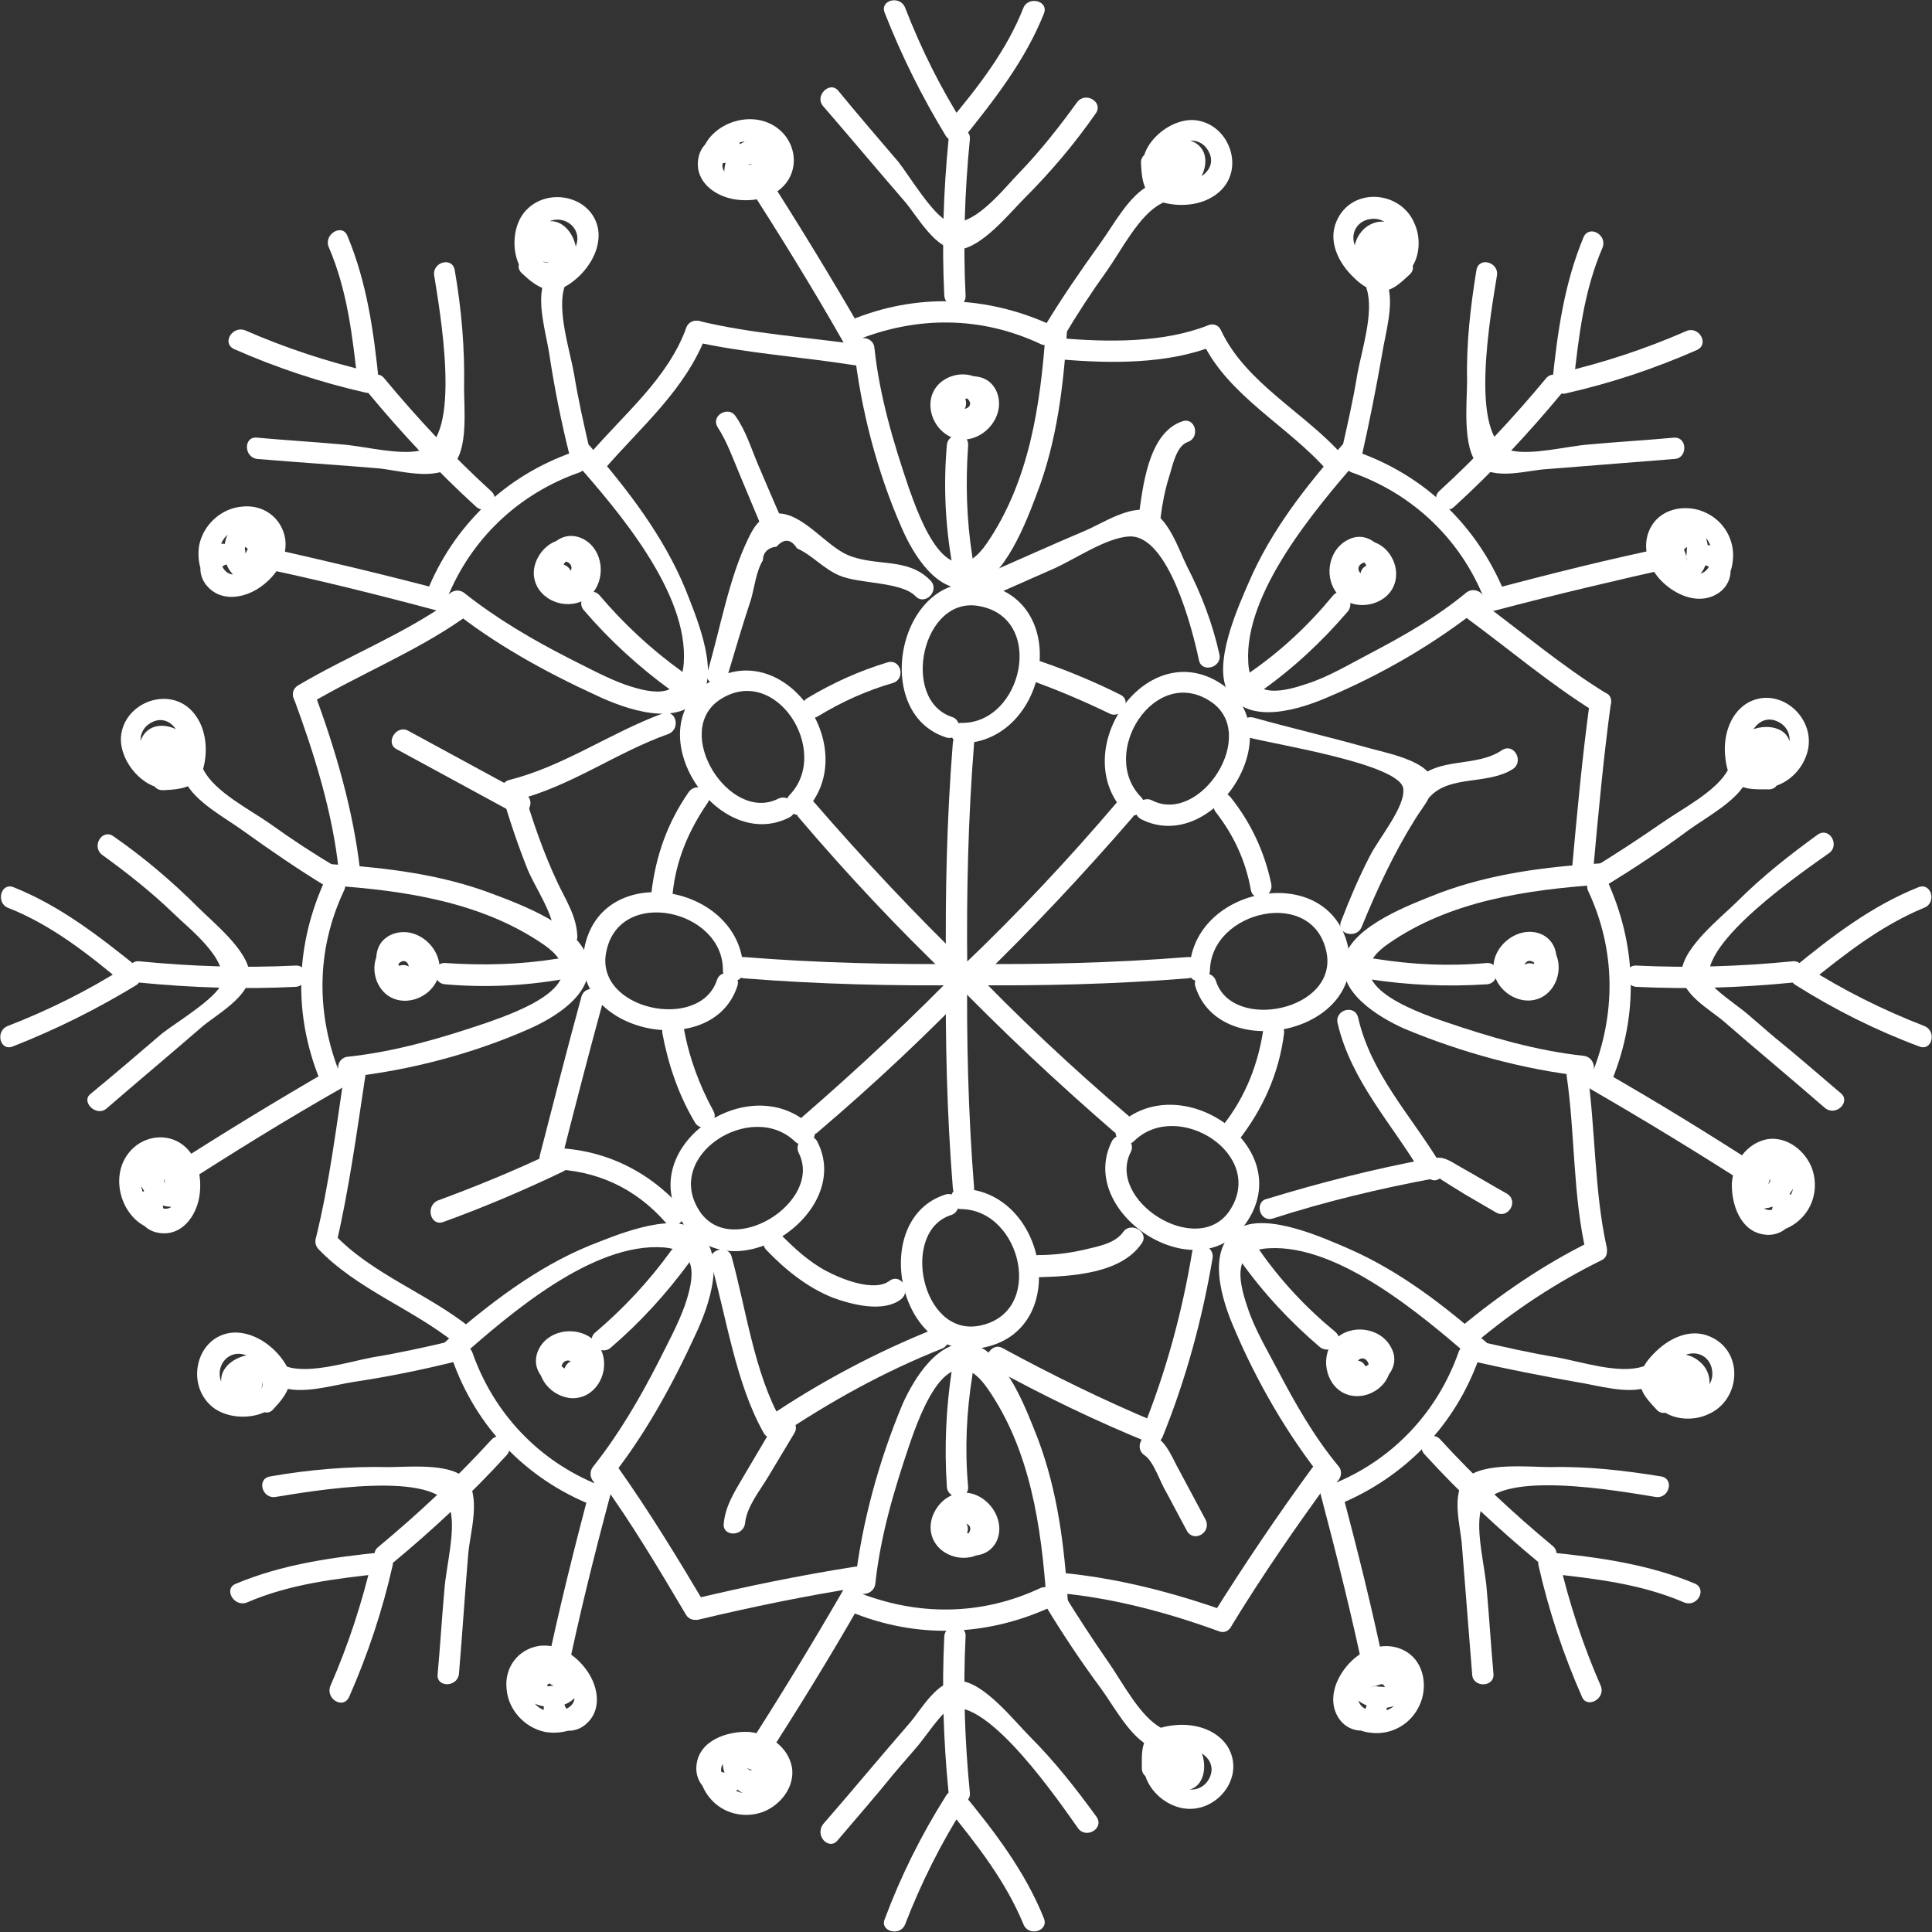 <?xml version="1.0" encoding="utf-8"?>
<!-- Generator: Adobe Illustrator 18.1.0, SVG Export Plug-In . SVG Version: 6.00 Build 0)  -->
<svg version="1.1" id="Layer_1" xmlns="http://www.w3.org/2000/svg" xmlns:xlink="http://www.w3.org/1999/xlink" x="0px" y="0px"
	 viewBox="0 0 226.9 226.9" enable-background="new 0 0 226.9 226.9" xml:space="preserve">
<rect x="0" y="0" width="226.9" height="226.9" fill="#333333" stroke="none"/>
<g>
	<g>
		<g>
			<g>
				<g>
					<path fill="#FFFFFF" d="M113.6,113.6c-0.1-8.8,0.1-17.5,0.8-26.3c0.1-1.6-2.4-1.6-2.5,0c-0.7,8.8-0.9,17.5-0.8,26.3
						C111.1,115.3,113.6,115.3,113.6,113.6L113.6,113.6z"/>
				</g>
			</g>
			<g>
				<g>
					<path fill="#FFFFFF" d="M112.9,87.3c10.2-0.1,13.2-16.8,2.5-18.7c-9.8-1.7-13.3,15.1-4.3,18c1.5,0.5,2.2-1.9,0.7-2.4
						c-6.1-2-3.5-14.4,3.3-13c7.7,1.5,5,13.7-2.1,13.7C111.3,84.8,111.3,87.3,112.9,87.3L112.9,87.3z"/>
				</g>
			</g>
			<g>
				<g>
					<path fill="#FFFFFF" d="M100.3,40.9c0.8,7.2,2.7,14.5,5.6,21.1c1.3,3,4.2,8,8.3,7c3.8-0.9,6.4-7.9,7.6-11.1
						c2.3-6,3.1-12.5,3.5-18.9c0.1-1.6-2.4-1.6-2.5,0c-0.6,8.5-1.9,17.5-6.9,24.8c-4.5,6.6-7.9-2.9-9.2-6.6
						c-1.8-5.3-3.4-10.7-4-16.3C102.6,39.3,100.1,39.3,100.3,40.9L100.3,40.9z"/>
				</g>
			</g>
			<g>
				<g>
					<path fill="#FFFFFF" d="M100.5,40c7.1-2.9,14.7-2.9,21.7,0.4c1.4,0.7,2.7-1.5,1.3-2.2c-7.6-3.5-15.9-3.8-23.6-0.6
						C98.4,38.2,99,40.6,100.5,40L100.5,40z"/>
				</g>
			</g>
			<g>
				<g>
					<path fill="#FFFFFF" d="M113.4,34.7c-0.3-6.1-0.1-12.2,0.5-18.3c0.2-1.6-2.3-1.6-2.5,0c-0.6,6.1-0.8,12.2-0.5,18.3
						C111,36.3,113.5,36.3,113.4,34.7L113.4,34.7z"/>
				</g>
			</g>
			<g>
				<g>
					<path fill="#FFFFFF" d="M103.9,1.5c2,5.1,4.4,9.9,7.2,14.5c0.4,0.6,1.4,0.9,2,0.3c3.7-4.6,7.3-9.2,9.5-14.7
						c0.6-1.5-1.8-2.1-2.4-0.7c-2,5.1-5.4,9.4-8.9,13.6c0.7,0.1,1.3,0.2,2,0.3c-2.8-4.4-5.1-9-7-13.9C105.7-0.6,103.3,0,103.9,1.5
						L103.9,1.5z"/>
				</g>
			</g>
			<g>
				<g>
					<path fill="#FFFFFF" d="M87.4,21.1c4,6.2,7.9,12.5,11.6,19c0.8,1.4,3,0.1,2.2-1.3c-3.7-6.4-7.6-12.8-11.6-19
						C88.7,18.5,86.5,19.7,87.4,21.1L87.4,21.1z"/>
				</g>
			</g>
			<g>
				<g>
					<path fill="#FFFFFF" d="M124.9,39.6c1.6-2.7,3.3-5.3,5.1-7.8c1.7-2.4,3.8-6.6,6.4-7.9c1.4-0.7,0.2-2.9-1.3-2.2
						c-2.5,1.2-4.3,4.7-5.9,6.9c-2.3,3.2-4.5,6.4-6.5,9.7C121.9,39.7,124.1,40.9,124.9,39.6L124.9,39.6z"/>
				</g>
			</g>
			<g>
				<g>
					<path fill="#FFFFFF" d="M96.7,12.5c3.2,3.7,6.3,7.4,9.5,11.1c1.5,1.7,3.7,5.9,6.4,5.7c2.7-0.2,6-4.3,7.7-6
						c3.1-3.1,5.9-6.4,8.4-10c0.9-1.3-1.2-2.6-2.2-1.3c-2.1,2.9-4.3,5.7-6.8,8.3c-1.7,1.7-5.4,6.6-8.3,5.7c-1.7-0.5-4.7-5.5-5.9-7
						c-2.4-2.8-4.8-5.6-7.1-8.4C97.4,9.5,95.6,11.3,96.7,12.5L96.7,12.5z"/>
				</g>
			</g>
			<g>
				<g>
					<path fill="#FFFFFF" d="M86.5,16.5c-1.9-1.1-4.2,0-4.5,2.2c-0.4,2.6,1.9,4.3,4.2,4.7c2.4,0.4,5.1-0.2,6.4-2.3
						c1.2-2,0.6-4.5-1.1-5.9c-3.7-3.1-10.5,0.2-9,5.3c1.4,4.9,10.5,1.4,8.4-2.9c-1.3-2.8-4.8-0.8-5.6,1.3c-0.4,1-0.3,2.2,0.6,3
						c1.2,1,2.1,0.3,3.3-0.2c-0.3,0-0.6,0.1-1,0.1c0.1,0,0.2,0,0.3,0c1.6,0.2,2.3-2.2,0.7-2.4c-0.8-0.1-1.1,0.1-1.8,0.4
						c-0.3,0.2-0.2,0.2,0.2,0c0.1-0.2,0.3-0.4,0.4-0.5c0.9-0.3-0.5,0.7-0.5,0.7c-1.1,0.6-3,0.8-2.6-1c0.2-1.1,1.1-2,2.1-2.3
						c2.2-0.7,5.2,1.9,3,3.9c-0.8,0.8-2.1,0.9-3.2,0.7c-0.5-0.1-1.1-0.2-1.5-0.5c-0.2-0.2-0.4-0.4-0.6-0.5c-0.5-0.7-0.3-1.1,0.6-1.2
						C86.6,19.5,87.9,17.4,86.5,16.5L86.5,16.5z"/>
				</g>
			</g>
			<g>
				<g>
					<path fill="#FFFFFF" d="M134,19.1c0.1,2.4,0.4,4.3,3.1,4.8c2,0.4,4.3,0.1,5.9-1.2c3.4-2.7,1.4-8.3-2.8-8.6
						c-3.9-0.2-8.5,5.1-4.4,8.1c4.1,3,8.2-4.2,4-5.7c-2-0.8-4,1.3-3.1,3.2c1.1,2.4,4.3,1.2,4.4-1.1c0-1-1.1-1.5-1.9-1.1
						c-1.1,0.6-1.6,1.8-1.1,2.9c0.6,1.5,3,0.8,2.4-0.7c0,0,0-0.1,0-0.1c-0.6-0.4-1.3-0.7-1.9-1.1c0,0.8,0.9,1.1-0.2,1.7
						c-0.4,0.3-0.9,0.1-1.3-0.2c-0.8-0.8-0.2-1.9,0.5-2.6c1.3-1.2,3.4-1.3,4.3,0.3c1,1.7-0.4,3.2-2.1,3.5c-0.7,0.1-1.6,0.2-2.3,0
						c-1.3-0.3-1-1.2-1.1-2.4C136.5,17.5,134,17.5,134,19.1L134,19.1z"/>
				</g>
			</g>
			<g>
				<g>
					<path fill="#FFFFFF" d="M112.7,48.5c1.4-0.6,0.7-2.6-0.7-2.7c-1.8,0-1.9,2-1.2,3.2c1.5,2.6,5.4,1.6,5.7-1.3
						c0.3-2.9-3.3-4.6-5.5-2.9c-2.3,1.8-1.6,5.3,1.1,6.2c2.6,0.9,4.9-1.6,4.5-4.1c-0.4-2.7-3.5-3.7-5.7-2.3c-2.4,1.5-2,4.9,0.2,6.4
						c2.5,1.7,5.8-0.3,6.2-3.1c0.2-1.6-0.6-3.2-2.2-3.6c-1.6-0.4-3.5,0.2-4.5,1.5c-1,1.2-1.1,3.2,0,4.4c1.1,1.2,2.9,1.1,4.1,0.2
						c1.3-1-0.5-2.8-1.8-1.8c-0.4,0.3-0.7-0.4-0.6-0.7c0.1-0.7,0.7-1,1.3-1.1c0.6-0.1,1.2-0.1,1.2,0.7c0,0.5-0.3,1.1-0.8,1.4
						c-0.9,0.6-2.1,0-2.3-1.1c-0.1-0.9,0.8-1.5,1.6-1.3c0.8,0.2,1,1.1,0.6,1.8c-0.5,0.8-1.7,0.4-1.9-0.5c-0.1-0.9,1.1-1.7,1.7-0.9
						c0.9,1-1.1,1.6-0.9,0.6c-0.3,0.3-0.6,0.6-0.9,0.9c0,0,0.1,0,0.1,0c-0.4-0.2-0.7-0.4-1.1-0.6c0,0,0.1,0.1,0.1,0.1
						c0-0.3-0.1-0.6-0.1-1c0,0,0,0.1,0,0.1c0.2-0.2,0.4-0.5,0.6-0.7c0,0-0.1,0-0.1,0.1C110,47,111.2,49.1,112.7,48.5L112.7,48.5z"/>
				</g>
			</g>
			<g>
				<g>
					<path fill="#FFFFFF" d="M111.2,52.3c-0.4,4.6-0.2,9.2,0.6,13.8c0.3,1.6,2.7,0.9,2.4-0.7c-0.7-4.4-0.8-8.7-0.5-13.1
						C113.8,50.7,111.3,50.7,111.2,52.3L111.2,52.3z"/>
				</g>
			</g>
			<g>
				<g>
					<path fill="#FFFFFF" d="M81.4,40.1c6.2,1.4,12.7,1.8,19,2.8c1.6,0.2,2.3-2.2,0.7-2.4c-6.3-0.9-12.8-1.3-19-2.8
						C80.5,37.4,79.8,39.8,81.4,40.1L81.4,40.1z"/>
				</g>
			</g>
			<g>
				<g>
					<path fill="#FFFFFF" d="M124.5,42.2c5.8,0.5,12.6,0.6,18.1-1.6c1.5-0.6,0.8-3-0.7-2.4c-5.3,2.1-11.9,2-17.5,1.5
						C122.9,39.6,122.9,42.1,124.5,42.2L124.5,42.2z"/>
				</g>
			</g>
		</g>
		<g>
			<g>
				<g>
					<path fill="#FFFFFF" d="M111.1,113.2c-0.1,8.8,0.1,17.5,0.8,26.3c0.1,1.6,2.6,1.6,2.5,0c-0.7-8.8-0.9-17.5-0.8-26.3
						C113.6,111.6,111.1,111.6,111.1,113.2L111.1,113.2z"/>
				</g>
			</g>
			<g>
				<g>
					<path fill="#FFFFFF" d="M112.9,142c7.1,0.1,9.9,12.2,2.1,13.7c-6.8,1.3-9.3-11.1-3.3-13c1.5-0.5,0.9-2.9-0.7-2.4
						c-9,2.9-5.5,19.7,4.3,18c10.7-1.9,7.7-18.6-2.5-18.7C111.3,139.5,111.3,142,112.9,142L112.9,142z"/>
				</g>
			</g>
			<g>
				<g>
					<path fill="#FFFFFF" d="M102.8,186c0.6-5.6,2.2-11,4-16.3c1.3-3.8,4.7-13.2,9.2-6.6c5,7.2,6.3,16.2,6.9,24.8
						c0.1,1.6,2.6,1.6,2.5,0c-0.4-6.4-1.2-12.8-3.5-18.9c-1.3-3.3-3.8-10.1-7.6-11.1c-4-1-7,4.1-8.3,7c-2.8,6.7-4.8,14-5.6,21.1
						C100.1,187.6,102.6,187.6,102.8,186L102.8,186z"/>
				</g>
			</g>
			<g>
				<g>
					<path fill="#FFFFFF" d="M99.9,189.3c7.8,3.2,16,2.9,23.6-0.6c1.5-0.7,0.2-2.8-1.3-2.2c-7,3.3-14.6,3.3-21.7,0.4
						C99,186.3,98.4,188.7,99.9,189.3L99.9,189.3z"/>
				</g>
			</g>
			<g>
				<g>
					<path fill="#FFFFFF" d="M110.9,192.2c-0.3,6.1-0.1,12.2,0.5,18.3c0.2,1.6,2.7,1.6,2.5,0c-0.6-6.1-0.8-12.2-0.5-18.3
						C113.5,190.6,111,190.6,110.9,192.2L110.9,192.2z"/>
				</g>
			</g>
			<g>
				<g>
					<path fill="#FFFFFF" d="M106.3,226c1.9-4.9,4.2-9.5,7-13.9c-0.7,0.1-1.3,0.2-2,0.3c3.4,4.2,6.8,8.5,8.9,13.6
						c0.6,1.5,3,0.8,2.4-0.7c-2.2-5.5-5.8-10.2-9.5-14.7c-0.5-0.7-1.6-0.4-2,0.3c-2.9,4.6-5.3,9.4-7.2,14.5
						C103.3,226.8,105.7,227.5,106.3,226L106.3,226z"/>
				</g>
			</g>
			<g>
				<g>
					<path fill="#FFFFFF" d="M89.6,207.1c4-6.2,7.9-12.5,11.6-19c0.8-1.4-1.4-2.7-2.2-1.3c-3.7,6.4-7.6,12.8-11.6,19
						C86.5,207.1,88.7,208.4,89.6,207.1L89.6,207.1z"/>
				</g>
			</g>
			<g>
				<g>
					<path fill="#FFFFFF" d="M122.8,188.6c2,3.3,4.2,6.6,6.5,9.7c1.6,2.2,3.4,5.7,5.9,6.9c1.4,0.7,2.7-1.4,1.3-2.2
						c-2.6-1.3-4.7-5.5-6.4-7.9c-1.8-2.6-3.5-5.2-5.1-7.8C124.1,185.9,121.9,187.2,122.8,188.6L122.8,188.6z"/>
				</g>
			</g>
			<g>
				<g>
					<path fill="#FFFFFF" d="M98.4,216.1c2.2-2.6,4.4-5.1,6.5-7.7c1-1.2,2-2.3,3-3.5c0.6-0.7,2.8-3.9,3.6-4.2
						c4.5-1.5,13.1,11.2,15.1,14c0.9,1.3,3.1,0.1,2.2-1.3c-2.4-3.3-4.9-6.5-7.8-9.4c-1.9-1.9-5.4-6.4-8.3-6.6
						c-2.6-0.2-4.5,3.4-5.9,5c-3.4,3.9-6.7,7.9-10.1,11.8C95.6,215.6,97.4,217.4,98.4,216.1L98.4,216.1z"/>
				</g>
			</g>
			<g>
				<g>
					<path fill="#FFFFFF" d="M85.2,208.2c-0.8-0.1-1-0.4-0.7-0.9c0.1-0.4,0.3-0.7,0.7-0.9c0.4-0.3,0.9-0.4,1.3-0.5
						c1.1-0.2,2.5-0.2,3.4,0.7c2.2,2-0.9,4.5-3,3.9c-0.9-0.3-1.8-1.1-2.1-2c-0.6-1.9,1.3-2.1,2.6-1.3c0.1,0.1,1.3,0.8,0.7,0.7
						c-0.4-0.1-0.5-0.7-1-0.6c0.2,0,0.8,0.5,1,0.5c0.3,0.1,0.7,0,1,0c1.6-0.2,0.9-2.6-0.7-2.4c-0.1,0-0.2,0-0.3,0
						c0.3,0,0.6,0.1,1,0.1c-0.9-0.4-1.7-1.1-2.8-0.6c-1,0.4-1.5,1.5-1.4,2.5c0.2,2,2.9,4.5,4.9,3.2c4.2-2.7-3.2-8.6-6.6-5.5
						c-1.8,1.6-1.2,4.5,0.2,6.1c1.5,1.8,4,2.4,6.2,1.6c2.1-0.8,3.8-3,3.4-5.3c-0.5-2.4-2.7-3.9-5.1-4.1c-2.5-0.1-5.8,1-6.1,3.9
						c-0.3,2.5,2.3,4.5,4.5,3.1C87.9,209.5,86.6,207.3,85.2,208.2L85.2,208.2z"/>
				</g>
			</g>
			<g>
				<g>
					<path fill="#FFFFFF" d="M136.5,207.7c0-1-0.3-2,0.9-2.3c0.8-0.2,1.7-0.2,2.5,0c1.7,0.4,3,1.8,2.1,3.5c-0.9,1.7-3.1,1.6-4.3,0.3
						c-0.6-0.5-1.2-1.6-0.7-2.4c0.3-0.5,1-0.7,1.5-0.4c0.1,0.1,0.3,0.3,0.4,0.4c0.3,0.5,0.2,0.9-0.2,1.3c0.6-0.4,1.3-0.7,1.9-1.1
						c0,0,0-0.1,0-0.1c0.6-1.5-1.8-2.1-2.4-0.7c-0.5,1.2,0,2.3,1.1,2.9c0.8,0.4,1.9-0.1,1.9-1.1c-0.1-1.9-2.3-3.4-3.9-1.8
						c-1.4,1.4-0.7,3.7,1.2,4c4.5,0.8,3.6-7.7-1.3-6.5c-2,0.5-3.3,2.5-2.8,4.5c0.5,2,2.2,3.6,4.2,4.1c4.1,1,7.9-3.6,5.5-7.3
						c-1.3-1.9-3.8-2.6-6-2.4c-1.1,0.1-2.3,0.3-3.1,1.1c-1,1-0.9,2.5-0.9,3.8C134,209.3,136.5,209.3,136.5,207.7L136.5,207.7z"/>
				</g>
			</g>
			<g>
				<g>
					<path fill="#FFFFFF" d="M111.4,180.5c0,0,0.1,0,0.1,0.1c-0.2-0.2-0.4-0.5-0.6-0.7c0,0,0,0.1,0,0.1c0-0.3,0.1-0.6,0.1-1
						c0,0-0.1,0.1-0.1,0.1c0.4-0.2,0.7-0.4,1.1-0.6c0,0-0.1,0-0.1,0c0.3,0.3,0.6,0.6,0.9,0.9c-0.2-0.9,1.7-0.5,1,0.6
						c-0.6,0.9-1.9,0.1-1.8-0.9c0.1-0.9,1.4-1.2,1.9-0.5c0.4,0.7,0.2,1.6-0.6,1.8c-0.8,0.2-1.7-0.5-1.6-1.3c0.2-1.1,1.4-1.7,2.3-1.1
						c0.8,0.6,1.3,2.3-0.2,2.1c-0.6-0.1-1.3-0.4-1.4-1c-0.1-0.2,0.1-1.2,0.6-0.8c1.2,1,3-0.8,1.8-1.8c-2.5-2-5.7,0.6-4.7,3.6
						c0.9,2.6,5.4,3.8,6.9,1c1.3-2.6-1.1-5.9-3.9-5.8c-2.7,0.1-4.7,3.3-3.4,5.7c1.2,2.2,4.6,2.7,6.3,0.7c1.5-1.9,0.6-5.2-1.8-5.8
						c-2.7-0.7-5.3,2-4.3,4.7c1,2.7,4.8,3.2,6.3,0.7c1.7-2.9-2-6.4-4.6-4.1c-1,0.9-1.8,3.2-0.1,3.8c1.7,0.7,3.1-1.8,1.4-2.5
						C111.2,177.8,110,179.9,111.4,180.5L111.4,180.5z"/>
				</g>
			</g>
			<g>
				<g>
					<path fill="#FFFFFF" d="M113.7,174.6c-0.4-4.4-0.2-8.7,0.5-13.1c0.3-1.6-2.2-2.3-2.4-0.7c-0.7,4.6-0.9,9.1-0.6,13.8
						C111.3,176.2,113.8,176.2,113.7,174.6L113.7,174.6z"/>
				</g>
			</g>
			<g>
				<g>
					<path fill="#FFFFFF" d="M82.1,190.2c6.3-1.5,12.6-2.8,19-3.8c1.6-0.2,0.9-2.7-0.7-2.4c-6.4,1-12.7,2.3-19,3.8
						C79.8,188.2,80.5,190.6,82.1,190.2L82.1,190.2z"/>
				</g>
			</g>
			<g>
				<g>
					<path fill="#FFFFFF" d="M124.5,187.1c6.3,0.6,12.7,2.3,18.7,4.5c1.5,0.5,2.2-1.9,0.7-2.4c-6.2-2.2-12.8-3.9-19.4-4.5
						C122.9,184.5,122.9,187,124.5,187.1L124.5,187.1z"/>
				</g>
			</g>
		</g>
	</g>
	<g>
		<g>
			<g>
				<g>
					<path fill="#FFFFFF" d="M113.7,113.4c-6.3-6.1-12.3-12.5-18.1-19.2c-1-1.2-2.8,0.6-1.8,1.8c5.7,6.7,11.7,13.1,18.1,19.2
						C113.1,116.3,114.8,114.5,113.7,113.4L113.7,113.4z"/>
				</g>
			</g>
			<g>
				<g>
					<path fill="#FFFFFF" d="M94.5,95.3c7.1-7.3-2.6-21.2-11.5-15c-8.2,5.7,1.3,20,9.7,15.7c1.4-0.7,0.2-2.9-1.3-2.2
						c-5.7,2.9-12.5-7.8-6.9-11.6c6.6-4.4,13.2,6.1,8.2,11.2C91.6,94.7,93.4,96.5,94.5,95.3L94.5,95.3z"/>
				</g>
			</g>
			<g>
				<g>
					<path fill="#FFFFFF" d="M52.8,71.4c5.2,4.2,11.2,7.5,17.3,10.3c3.2,1.5,9.8,4,12.4-0.2c1.9-3-0.9-9.5-2-12.3
						c-2.6-6.3-6.8-11.7-11.2-16.8c-1.1-1.2-2.8,0.6-1.8,1.8c5,5.7,13.4,15.4,12.8,23.7c-0.3,4.1-3.4,3.7-6.9,2.5
						c-2.2-0.8-4.4-2-6.6-3.1c-4.3-2.2-8.4-4.6-12.2-7.6C53.3,68.6,51.6,70.4,52.8,71.4L52.8,71.4z"/>
				</g>
			</g>
			<g>
				<g>
					<path fill="#FFFFFF" d="M52.5,70.3c2.8-7,8.4-12.3,15.5-14.8c1.5-0.5,0.9-2.9-0.7-2.4c-8,2.8-14.1,8.7-17.2,16.5
						C49.4,71.1,51.9,71.7,52.5,70.3L52.5,70.3z"/>
				</g>
			</g>
			<g>
				<g>
					<path fill="#FFFFFF" d="M57.7,57.7c-4.5-4.1-8.7-8.6-12.6-13.3c-1-1.2-2.8,0.5-1.8,1.8c3.9,4.7,8.1,9.2,12.6,13.3
						C57.1,60.6,58.9,58.8,57.7,57.7L57.7,57.7z"/>
				</g>
			</g>
			<g>
				<g>
					<path fill="#FFFFFF" d="M27.5,41c5,2.2,10.1,3.9,15.4,5.1c0.7,0.2,1.7-0.4,1.6-1.2c-0.6-5.9-1.4-11.7-3.7-17.2
						c-0.6-1.5-2.8-0.2-2.2,1.3c2.2,5.1,2.8,10.5,3.4,15.9c0.5-0.4,1.1-0.8,1.6-1.2c-5.1-1.2-10-2.8-14.8-4.9
						C27.3,38.2,26,40.3,27.5,41L27.5,41z"/>
				</g>
			</g>
			<g>
				<g>
					<path fill="#FFFFFF" d="M29.7,66.5c7.3,1.5,14.5,3.3,21.6,5.2c1.6,0.4,2.2-2,0.7-2.4c-7.2-1.9-14.4-3.6-21.6-5.2
						C28.8,63.7,28.1,66.1,29.7,66.5L29.7,66.5z"/>
				</g>
			</g>
			<g>
				<g>
					<path fill="#FFFFFF" d="M69.3,53c-0.7-3-1.4-6.1-1.9-9.2c-0.5-2.7-2-7.4-1.1-10.1c0.5-1.5-1.9-2.2-2.4-0.7
						c-0.9,2.5,0.2,6,0.6,8.5c0.6,4,1.4,8,2.4,12C67.3,55.2,69.7,54.5,69.3,53L69.3,53z"/>
				</g>
			</g>
			<g>
				<g>
					<path fill="#FFFFFF" d="M30.2,53.9c4.7,0.4,9.5,0.7,14.2,1.1c2.3,0.2,6.9,1.6,8.8-0.4c1.8-1.8,1.3-6.7,1.3-9
						c0.1-4.7-0.3-9.3-1.1-13.9c-0.3-1.6-2.7-0.9-2.4,0.7c0.6,3.8,3.4,19.3-1.6,20.5c-2.5,0.6-6.6-0.5-9.2-0.7
						c-3.3-0.3-6.7-0.5-10-0.8C28.6,51.2,28.6,53.7,30.2,53.9L30.2,53.9z"/>
				</g>
			</g>
			<g>
				<g>
					<path fill="#FFFFFF" d="M25.8,63.9c-2.2,0.5-3,3.2-1.5,4.9c1.6,1.9,4.3,1.5,6.2,0.2c1.9-1.3,3.3-3.4,3-5.7
						c-0.4-2.5-2.6-4.1-5.1-3.8c-2.4,0.2-4.5,2.1-5,4.5c-0.4,2.2,0.5,5,2.8,5.8c4.6,1.8,7.8-7.3,3.1-8.3c-2.8-0.6-3.5,3.1-2.6,5
						c0.5,1.1,1.5,1.8,2.7,1.6c0.5-0.1,1-0.3,1.3-0.8c0.1-0.2,0.6-1.3,0.4-1.2c1.4-0.9,0.1-3-1.3-2.2c-0.6,0.4-0.8,0.8-1,1.5
						c-0.1,0.5-0.1,0.4,0.1-0.1c0-0.2-0.1-0.4-0.1-0.6c-0.1-0.5,0-0.6,0.3-0.2c0,0.2,0,0.4-0.1,0.6c0,0.9-0.9,2.7-2,2.3
						c-1.3-0.5-1.4-2.6-1-3.6c1-2.4,5.5-2.7,5,0.6c-0.2,1.1-1,2-1.9,2.6c-0.5,0.3-1,0.6-1.6,0.6c-0.4,0-2.4-0.9-0.9-1.3
						C28,65.9,27.4,63.5,25.8,63.9L25.8,63.9z"/>
				</g>
			</g>
			<g>
				<g>
					<path fill="#FFFFFF" d="M61.3,32.1c1.8,1.7,3.5,2.8,5.8,1.1c1.8-1.3,3.3-3.5,3.2-5.8c-0.3-4.3-6-5.7-8.7-2.5
						c-2.4,2.9-1.1,9.4,3.6,8.2c4.8-1.3,1.9-9-1.9-6.7c-1.9,1.2-1.4,4.1,0.9,4.4c2.3,0.3,3.3-2.5,1.8-4c-0.7-0.7-1.8-0.4-2.1,0.6
						c-0.4,1.4,0.3,2.5,1.6,3c1.5,0.6,2.1-1.8,0.7-2.4c0.1,0,0.1,0.1,0.2,0.1c-0.7,0.2-1.4,0.4-2.1,0.6c0.6,0.6,1.1,0.1,1.1,1.1
						c0,0.5-0.3,0.9-0.8,1c-1.1,0.3-1.6-0.9-1.7-1.7c-0.2-1.5,0.8-3.2,2.4-3.3c1.6-0.1,2.9,1.3,2.4,2.9c-0.2,0.9-0.9,1.7-1.5,2.3
						c-0.3,0.2-0.8,0.8-1.2,0.8c-0.6,0-1.4-0.9-1.8-1.3C61.9,29.3,60.1,31,61.3,32.1L61.3,32.1z"/>
				</g>
			</g>
			<g>
				<g>
					<path fill="#FFFFFF" d="M67,68c0.6-1.6-1.6-2.4-2.6-1.2c-1,1.2,0.3,2.6,1.5,2.9c2.8,0.8,4.8-2.3,3.3-4.7
						c-1.6-2.5-5.5-1.4-6.1,1.3c-0.6,2.9,2.4,5.1,5,3.9c2.6-1.2,2.5-4.8,0.2-6.3c-2.4-1.6-5.3,0.4-5.6,3.1c-0.2,2.7,2.6,4.5,5.1,3.8
						c2.6-0.7,3.5-4,2.1-6.2c-0.8-1.3-2.5-2.1-4-1.4c-1.5,0.7-2.5,2.6-2.4,4.2c0.1,1.6,1.4,3.1,3,3.2c1.7,0.1,2.9-1.1,3.1-2.7
						c0.2-1.6-2.3-1.6-2.5,0c-0.1,0.6-0.9,0-1-0.1c-0.4-0.6-0.1-1.4,0.4-1.9c0.9-1.1,1.7,0.5,1.5,1.4c-0.4,2.4-4.2,0.6-2.3-1.1
						c0.7-0.6,1.7-0.1,1.8,0.8c0.1,1.1-1.4,1.5-1.9,0.6c-0.4-0.7,0.3-2.1,1.2-1.5c0.8,0.6-0.1,1.7-0.6,1c0,0.4,0,0.8,0,1.3
						c0,0,0.1-0.1,0.1-0.1c-0.4,0.1-0.8,0.2-1.2,0.3c0,0,0.1,0,0.1,0c-0.2-0.2-0.5-0.4-0.7-0.6c0,0,0.1,0.1,0.1,0.1
						c0-0.3-0.1-0.6-0.1-1c0,0,0,0.1,0,0.1C64,68.8,66.4,69.4,67,68L67,68z"/>
				</g>
			</g>
			<g>
				<g>
					<path fill="#FFFFFF" d="M68.6,71.7c3,3.5,6.4,6.6,10.1,9.3c1.3,0.9,2.6-1.2,1.3-2.2c-3.6-2.6-6.8-5.6-9.6-8.9
						C69.3,68.7,67.5,70.5,68.6,71.7L68.6,71.7z"/>
				</g>
			</g>
			<g>
				<g>
					<path fill="#FFFFFF" d="M36.3,82.7c5.9-3.5,12.4-6.1,18-10c1.3-0.9,0.1-3.1-1.3-2.2c-5.6,4-12.1,6.5-18,10
						C33.6,81.4,34.9,83.5,36.3,82.7L36.3,82.7z"/>
				</g>
			</g>
			<g>
				<g>
					<path fill="#FFFFFF" d="M70.9,55.2c4.4-5.1,9.7-9.5,12.1-16c0.6-1.5-1.9-2.2-2.4-0.7c-2.2,6-7.3,10.1-11.4,14.9
						C68.1,54.7,69.8,56.4,70.9,55.2L70.9,55.2z"/>
				</g>
			</g>
		</g>
		<g>
			<g>
				<g>
					<path fill="#FFFFFF" d="M111.6,114.8c6.1,6.3,12.5,12.3,19.2,18.1c1.2,1,3-0.7,1.8-1.8c-6.7-5.7-13.1-11.7-19.2-18.1
						C112.3,111.9,110.5,113.7,111.6,114.8L111.6,114.8z"/>
				</g>
			</g>
			<g>
				<g>
					<path fill="#FFFFFF" d="M133.2,134c5.1-5,15.6,1.6,11.2,8.2c-3.8,5.6-14.5-1.2-11.6-6.9c0.7-1.4-1.4-2.7-2.2-1.3
						c-4.3,8.4,10,17.8,15.7,9.7c6.3-8.9-7.7-18.6-15-11.5C130.3,133.4,132.1,135.1,133.2,134L133.2,134z"/>
				</g>
			</g>
			<g>
				<g>
					<path fill="#FFFFFF" d="M157.2,172.2c-2.9-3.5-5.1-7.4-7.2-11.4c-1.2-2.3-2.7-4.8-3.5-7.3c-1.2-3.5-1.6-6.7,2.5-6.9
						c8.2-0.5,18,7.9,23.7,12.8c1.2,1.1,3-0.7,1.8-1.8c-4.9-4.3-10.1-8.3-16-10.9c-3-1.3-9.8-4.4-13.1-2.4
						c-3.9,2.4-1.8,8.6-0.5,11.6c2.7,6.4,6.3,12.6,10.6,18C156.4,175.2,158.2,173.4,157.2,172.2L157.2,172.2z"/>
				</g>
			</g>
			<g>
				<g>
					<path fill="#FFFFFF" d="M157.2,176.7c7.8-3.2,13.7-9.3,16.5-17.2c0.5-1.5-1.9-2.2-2.4-0.7c-2.5,7.1-7.8,12.7-14.8,15.5
						C155,174.9,155.7,177.3,157.2,176.7L157.2,176.7z"/>
				</g>
			</g>
			<g>
				<g>
					<path fill="#FFFFFF" d="M167.3,170.8c4.1,4.5,8.6,8.7,13.3,12.6c1.2,1,3-0.7,1.8-1.8c-4.7-3.9-9.2-8.1-13.3-12.6
						C168,167.9,166.2,169.6,167.3,170.8L167.3,170.8z"/>
				</g>
			</g>
			<g>
				<g>
					<path fill="#FFFFFF" d="M188,198c-2.1-4.8-3.7-9.7-4.9-14.8c-0.4,0.5-0.8,1.1-1.2,1.6c5.4,0.6,10.8,1.2,15.9,3.4
						c1.5,0.6,2.7-1.5,1.3-2.2c-5.5-2.3-11.3-3.1-17.2-3.7c-0.8-0.1-1.4,0.9-1.2,1.6c1.2,5.3,2.9,10.4,5.1,15.4
						C186.4,200.7,188.6,199.5,188,198L188,198z"/>
				</g>
			</g>
			<g>
				<g>
					<path fill="#FFFFFF" d="M162.7,196.4c-1.5-7.3-3.3-14.5-5.2-21.6c-0.4-1.6-2.8-0.9-2.4,0.7c1.9,7.2,3.7,14.4,5.2,21.6
						C160.6,198.7,163.1,198,162.7,196.4L162.7,196.4z"/>
				</g>
			</g>
			<g>
				<g>
					<path fill="#FFFFFF" d="M173.1,159.9c4,0.9,8,1.7,12,2.4c2.6,0.4,6,1.5,8.5,0.6c1.5-0.5,0.9-2.9-0.7-2.4
						c-2.8,0.9-7.3-0.6-10.1-1.1c-3.1-0.5-6.1-1.2-9.2-1.9C172.2,157.1,171.6,159.5,173.1,159.9L173.1,159.9z"/>
				</g>
			</g>
			<g>
				<g>
					<path fill="#FFFFFF" d="M175.4,196.6c-0.3-3.3-0.5-6.7-0.8-10c-0.2-2.6-1.3-6.7-0.7-9.2c1.2-5.1,16.7-2.2,20.5-1.6
						c1.6,0.3,2.3-2.1,0.7-2.4c-4.3-0.7-8.6-1.2-13-1.1c-2.5,0-7.9-0.6-9.9,1.3c-1.9,1.8-0.6,5.9-0.5,8c0.4,5,0.8,10,1.2,15.1
						C173,198.2,175.5,198.2,175.4,196.6L175.4,196.6z"/>
				</g>
			</g>
			<g>
				<g>
					<path fill="#FFFFFF" d="M160.5,200.3c-0.3,1.3-1.2-0.2-1.3-0.6c-0.1-0.6,0.2-1.2,0.5-1.7c0.5-0.9,1.4-1.8,2.4-2.1
						c3.3-0.9,3.5,3.8,0.9,4.9c-1,0.4-2.7,0.3-3.3-0.7c-0.8-1.3,0.8-2,1.9-2.2c0.3-0.1,0.6-0.1,0.8-0.1c0.3,0.3,0.3,0.4,0,0.3
						c-0.3,0-0.6,0-0.9-0.1c-0.5,0.2-0.6,0.2-0.3,0.1c0.7-0.4,1.1-0.3,1.6-1c0.9-1.4-1.3-2.6-2.2-1.3c0.2-0.3-0.8,0.1-0.9,0.2
						c-0.4,0.2-0.7,0.6-0.8,1c-0.4,1-0.1,2.1,0.6,2.7c1.5,1.3,4.9,1.3,5.7-0.7c0.9-2.2-1.4-3.8-3.4-3.7c-2,0.1-4.6,1.5-5,3.7
						c-0.4,2.5,2,4.3,4.2,4.5c2.4,0.3,4.7-1,5.7-3.2c1-2.1,0.6-5-1.5-6.3c-2.1-1.3-4.7-0.6-6.4,1c-1.8,1.7-3.1,4.6-1.5,6.9
						c1.5,2.1,4.8,1.7,5.5-0.9C163.3,199.4,160.9,198.7,160.5,200.3L160.5,200.3z"/>
				</g>
			</g>
			<g>
				<g>
					<path fill="#FFFFFF" d="M196.4,163.7c-0.4-0.4-0.9-0.8-1.1-1.4c-0.2-0.7,0-1,0.5-1.5c0.6-0.7,1.4-1.4,2.2-1.7
						c1.7-0.6,3.2,0.6,3.1,2.4c-0.1,1.6-1.7,2.5-3.1,2.4c-0.9,0-2-0.4-2-1.5c0-0.5,0.3-0.9,0.8-1c1-0.3,0.9,0.6,1.3,1.1
						c0.2-0.7,0.4-1.4,0.6-2.1c0,0.1,0.1,0.1,0.1,0.2c-0.6-1.5-3-0.8-2.4,0.7c0.5,1.3,1.6,2,3,1.6c0.9-0.3,1.2-1.4,0.6-2.1
						c-1.2-1.2-3.6-0.9-4,1c-0.4,1.9,1.6,3.5,3.4,2.7c1.9-0.9,1.7-3.4,0.2-4.6c-1.5-1.3-4-1.2-5.2,0.5c-1.2,1.6-0.9,3.8,0.6,5.1
						c1.5,1.3,3.9,1.4,5.6,0.6c3.8-1.6,4.3-7.3,0.3-9.1c-2.4-1.1-5,0.2-6.7,2c-0.8,0.8-1.6,1.9-1.6,3.1c0,1.5,1.1,2.5,2,3.5
						C195.7,166.7,197.5,164.9,196.4,163.7L196.4,163.7z"/>
				</g>
			</g>
			<g>
				<g>
					<path fill="#FFFFFF" d="M159.5,162.2c0,0,0.1,0,0.1,0c-0.3,0-0.6-0.1-1-0.1c0,0,0.1,0.1,0.1,0.1c-0.2-0.2-0.4-0.5-0.6-0.7
						c0,0,0,0.1,0,0.1c0.1-0.4,0.2-0.8,0.3-1.2c0,0-0.1,0.1-0.1,0.1c0.4,0,0.8,0,1.3,0c-0.7-0.5,0.4-1.5,1-0.6
						c0.6,0.9-0.8,1.6-1.5,1.2c-0.8-0.5-0.5-1.9,0.5-1.9c0.9,0,1.6,1.1,0.9,1.8c-1.7,1.9-3.5-1.9-1.1-2.3c0.9-0.1,2.5,0.6,1.4,1.5
						c-0.5,0.4-1.3,0.7-1.9,0.4c-0.2-0.1-0.7-0.9-0.1-1c1.6-0.2,1.6-2.7,0-2.5c-3.2,0.4-3.6,4.6-0.7,5.8c2.7,1.2,6.9-1.6,5.3-4.6
						c-1.2-2.4-4.7-2.9-6.6-1c-1.8,1.8-1.2,5.2,1,6.3c2.4,1.2,5.6-0.7,5.5-3.4c-0.1-2.7-3.4-4.5-5.6-3c-2.4,1.6-1.9,5.4,0.8,6.3
						c2.7,0.9,5.6-1.7,4.5-4.5c-1.2-3-5.9-2.5-6,0.9c-0.1,1.3,0.9,3.3,2.5,2.8c1.8-0.6,1.1-3.5-0.7-2.8
						C157.3,160.4,158,162.8,159.5,162.2L159.5,162.2z"/>
				</g>
			</g>
			<g>
				<g>
					<path fill="#FFFFFF" d="M156.8,156.4c-3.4-2.8-6.4-6-8.9-9.6c-0.9-1.3-3.1,0-2.2,1.3c2.7,3.8,5.8,7.1,9.3,10.1
						C156.3,159.2,158.1,157.5,156.8,156.4L156.8,156.4z"/>
				</g>
			</g>
			<g>
				<g>
					<path fill="#FFFFFF" d="M144.6,191c3.6-5.9,7.6-11.7,11.7-17.3c0.9-1.3-1.2-2.5-2.2-1.3c-4.1,5.6-8,11.4-11.7,17.3
						C141.6,191.1,143.8,192.4,144.6,191L144.6,191z"/>
				</g>
			</g>
			<g>
				<g>
					<path fill="#FFFFFF" d="M173.3,157.7c4.5-3.8,9.5-7.1,14.8-9.7c1.4-0.7,0.2-2.9-1.3-2.2c-5.5,2.7-10.6,6.2-15.3,10.1
						C170.3,156.9,172.1,158.7,173.3,157.7L173.3,157.7z"/>
				</g>
			</g>
		</g>
	</g>
	<g>
		<g>
			<g>
				<g>
					<path fill="#FFFFFF" d="M113.7,113.2c-8.8,0.1-17.6-0.1-26.3-0.8c-1.6-0.1-1.6,2.4,0,2.5c8.8,0.7,17.5,0.9,26.3,0.8
						C115.3,115.7,115.3,113.2,113.7,113.2L113.7,113.2z"/>
				</g>
			</g>
			<g>
				<g>
					<path fill="#FFFFFF" d="M87.3,114c-0.1-10.2-16.8-13.2-18.7-2.5c-1.7,9.8,15.1,13.3,18,4.3c0.5-1.5-1.9-2.2-2.4-0.7
						c-2,6.1-14.4,3.5-13-3.3c1.5-7.7,13.7-5,13.7,2.1C84.9,115.6,87.4,115.6,87.3,114L87.3,114z"/>
				</g>
			</g>
			<g>
				<g>
					<path fill="#FFFFFF" d="M40.9,126.5c7.2-0.8,14.5-2.7,21.1-5.6c3-1.3,8-4.2,7-8.3c-0.9-3.8-7.9-6.4-11.1-7.6
						c-6-2.3-12.5-3.1-18.9-3.5c-1.6-0.1-1.6,2.4,0,2.5c8.5,0.6,17.5,1.9,24.8,6.9c6.6,4.5-2.9,7.9-6.6,9.2
						c-5.3,1.8-10.7,3.4-16.3,4C39.3,124.2,39.3,126.7,40.9,126.5L40.9,126.5z"/>
				</g>
			</g>
			<g>
				<g>
					<path fill="#FFFFFF" d="M40,126.3c-2.9-7.1-2.9-14.7,0.4-21.7c0.7-1.4-1.5-2.7-2.2-1.3c-3.5,7.6-3.8,15.8-0.6,23.6
						C38.2,128.4,40.6,127.8,40,126.3L40,126.3z"/>
				</g>
			</g>
			<g>
				<g>
					<path fill="#FFFFFF" d="M34.7,113.4c-6.1,0.3-12.2,0.1-18.3-0.5c-1.6-0.2-1.6,2.3,0,2.5c6.1,0.6,12.2,0.8,18.3,0.5
						C36.3,115.8,36.3,113.3,34.7,113.4L34.7,113.4z"/>
				</g>
			</g>
			<g>
				<g>
					<path fill="#FFFFFF" d="M1.5,122.9c5.1-2,9.9-4.4,14.5-7.2c0.6-0.4,0.9-1.4,0.3-2c-4.6-3.7-9.2-7.3-14.7-9.5
						c-1.5-0.6-2.1,1.8-0.7,2.4c5.1,2,9.4,5.4,13.6,8.9c0.1-0.7,0.2-1.3,0.3-2c-4.4,2.8-9,5.1-13.9,7C-0.6,121.1,0,123.5,1.5,122.9
						L1.5,122.9z"/>
				</g>
			</g>
			<g>
				<g>
					<path fill="#FFFFFF" d="M21.1,139.4c6.2-4,12.5-7.9,19-11.6c1.4-0.8,0.1-3-1.3-2.2c-6.4,3.7-12.8,7.6-19,11.6
						C18.5,138.1,19.7,140.3,21.1,139.4L21.1,139.4z"/>
				</g>
			</g>
			<g>
				<g>
					<path fill="#FFFFFF" d="M39.6,101.9c-2.7-1.6-5.3-3.3-7.8-5.1c-2.4-1.7-6.6-3.8-7.9-6.4c-0.7-1.4-2.9-0.2-2.2,1.3
						c1.2,2.5,4.7,4.3,6.9,5.9c3.2,2.3,6.4,4.5,9.7,6.5C39.7,104.9,40.9,102.7,39.6,101.9L39.6,101.9z"/>
				</g>
			</g>
			<g>
				<g>
					<path fill="#FFFFFF" d="M12.5,130.2c3.7-3.2,7.4-6.3,11.1-9.5c1.7-1.5,5.9-3.7,5.7-6.4c-0.2-2.7-4.3-6-6-7.7
						c-3.1-3.1-6.4-5.9-10-8.4c-1.3-0.9-2.6,1.2-1.3,2.2c2.9,2.1,5.7,4.3,8.3,6.8c1.7,1.7,6.6,5.4,5.7,8.3c-0.5,1.7-5.5,4.7-7,5.9
						c-2.8,2.4-5.6,4.8-8.4,7.1C9.5,129.4,11.3,131.2,12.5,130.2L12.5,130.2z"/>
				</g>
			</g>
			<g>
				<g>
					<path fill="#FFFFFF" d="M16.5,140.3c-1.1,1.9,0,4.2,2.2,4.5c2.6,0.4,4.3-1.9,4.7-4.2c0.4-2.4-0.2-5.1-2.3-6.4
						c-2-1.2-4.5-0.6-5.9,1.1c-3.1,3.7,0.2,10.5,5.3,9c4.9-1.4,1.4-10.5-2.9-8.4c-2.8,1.3-0.8,4.8,1.3,5.6c1,0.4,2.2,0.3,3-0.6
						c1-1.2,0.3-2.1-0.2-3.3c0,0.3,0.1,0.6,0.1,1c0-0.1,0-0.2,0-0.3c0.2-1.6-2.2-2.3-2.4-0.7c-0.1,0.8,0.1,1.1,0.4,1.8
						c0.2,0.3,0.2,0.2,0-0.2c-0.2-0.1-0.4-0.3-0.5-0.4c-0.3-0.9,0.7,0.5,0.7,0.5c0.6,1.1,0.8,3-1,2.6c-1.1-0.2-2-1.1-2.3-2.1
						c-0.7-2.2,1.9-5.2,3.9-3c0.8,0.8,0.9,2.1,0.7,3.2c-0.1,0.5-0.2,1.1-0.5,1.5c-0.2,0.2-0.4,0.4-0.5,0.6c-0.7,0.5-1.1,0.3-1.2-0.6
						C19.5,140.2,17.4,138.9,16.5,140.3L16.5,140.3z"/>
				</g>
			</g>
			<g>
				<g>
					<path fill="#FFFFFF" d="M19.2,92.8c2.4-0.1,4.3-0.4,4.8-3.1c0.4-2,0.1-4.3-1.2-5.9c-2.7-3.4-8.3-1.4-8.6,2.8
						c-0.2,3.9,5.1,8.5,8.1,4.4c3-4.1-4.2-8.2-5.8-4c-0.8,2,1.3,4,3.2,3.1c2.4-1.1,1.2-4.3-1.1-4.4c-1,0-1.5,1.1-1.1,1.9
						c0.6,1.1,1.8,1.6,2.9,1.1c1.5-0.6,0.8-3-0.7-2.4c0,0-0.1,0-0.1,0c-0.4,0.6-0.7,1.3-1.1,1.9c0.8,0,1.1-0.9,1.7,0.2
						c0.3,0.4,0.1,0.9-0.2,1.3c-0.8,0.8-1.9,0.2-2.6-0.5c-1.2-1.3-1.3-3.4,0.3-4.3c1.7-1,3.2,0.4,3.5,2.1c0.1,0.7,0.2,1.6,0,2.3
						c-0.3,1.3-1.2,1-2.4,1C17.5,90.4,17.5,92.9,19.2,92.8L19.2,92.8z"/>
				</g>
			</g>
			<g>
				<g>
					<path fill="#FFFFFF" d="M48.5,114.1c-0.6-1.4-2.6-0.7-2.7,0.7c0,1.8,2,1.9,3.2,1.2c2.6-1.5,1.6-5.4-1.3-5.7
						c-2.9-0.3-4.6,3.3-2.9,5.5c1.8,2.3,5.3,1.6,6.2-1.1c0.9-2.6-1.6-4.9-4.1-4.5c-2.7,0.4-3.7,3.5-2.3,5.7c1.5,2.4,4.9,2,6.4-0.2
						c1.7-2.5-0.3-5.8-3.1-6.2c-1.6-0.2-3.2,0.6-3.6,2.2c-0.4,1.6,0.2,3.5,1.5,4.5c1.2,1,3.2,1.1,4.4,0c1.2-1.1,1.1-2.9,0.2-4.1
						c-1-1.3-2.8,0.5-1.8,1.8c0.3,0.4-0.4,0.7-0.7,0.6c-0.7-0.1-1-0.7-1.1-1.3c-0.1-0.6-0.1-1.2,0.7-1.2c0.5,0,1.1,0.3,1.4,0.8
						c0.6,0.9,0,2.1-1.1,2.3c-0.9,0.1-1.5-0.8-1.3-1.6c0.2-0.8,1.1-1,1.8-0.6c0.8,0.5,0.4,1.7-0.5,1.9c-0.9,0.1-1.7-1.1-0.9-1.7
						c1-0.9,1.6,1.1,0.6,0.9c0.3,0.3,0.6,0.6,0.9,0.9c0,0,0-0.1,0-0.1c-0.2,0.4-0.4,0.7-0.6,1.1c0,0,0.1-0.1,0.1-0.1
						c-0.3,0-0.6,0.1-1,0.1c0,0,0.1,0,0.1,0c-0.2-0.2-0.5-0.4-0.7-0.6c0,0,0,0.1,0.1,0.1C47,116.8,49.1,115.6,48.5,114.1L48.5,114.1
						z"/>
				</g>
			</g>
			<g>
				<g>
					<path fill="#FFFFFF" d="M52.3,115.6c4.6,0.4,9.2,0.2,13.8-0.6c1.6-0.3,0.9-2.7-0.7-2.4c-4.4,0.7-8.7,0.8-13.1,0.5
						C50.7,113,50.7,115.5,52.3,115.6L52.3,115.6z"/>
				</g>
			</g>
			<g>
				<g>
					<path fill="#FFFFFF" d="M39.5,146.1c1.5-6.5,2.4-13.1,3.4-19.7c0.2-1.6-2.2-2.3-2.4-0.7c-1,6.6-1.8,13.2-3.4,19.7
						C36.7,147,39.2,147.7,39.5,146.1L39.5,146.1z"/>
				</g>
			</g>
			<g>
				<g>
					<path fill="#FFFFFF" d="M42.3,102.3c-0.8-7.1-2.9-14.3-5.4-21c-0.5-1.5-3-0.9-2.4,0.7c2.4,6.5,4.6,13.5,5.3,20.4
						C39.9,103.9,42.4,103.9,42.3,102.3L42.3,102.3z"/>
				</g>
			</g>
		</g>
		<g>
			<g>
				<g>
					<path fill="#FFFFFF" d="M113.2,115.7c8.8,0.1,17.6-0.1,26.3-0.8c1.6-0.1,1.6-2.6,0-2.5c-8.8,0.7-17.5,0.9-26.3,0.8
						C111.6,113.2,111.6,115.7,113.2,115.7L113.2,115.7z"/>
				</g>
			</g>
			<g>
				<g>
					<path fill="#FFFFFF" d="M142.1,114c0.1-7.1,12.2-9.9,13.7-2.1c1.3,6.8-11.1,9.3-13,3.3c-0.5-1.5-2.9-0.9-2.4,0.7
						c2.9,9,19.7,5.5,18-4.3c-1.9-10.7-18.6-7.7-18.7,2.5C139.5,115.6,142,115.6,142.1,114L142.1,114z"/>
				</g>
			</g>
			<g>
				<g>
					<path fill="#FFFFFF" d="M186,124c-5.6-0.6-11-2.2-16.3-4c-3.8-1.3-13.2-4.7-6.6-9.2c7.2-5,16.2-6.3,24.8-6.9
						c1.6-0.1,1.6-2.6,0-2.5c-6.4,0.4-12.8,1.2-18.9,3.5c-3.3,1.3-10.1,3.8-11.1,7.6c-1,4,4.1,7,7,8.3c6.7,2.8,14,4.8,21.1,5.6
						C187.6,126.7,187.6,124.2,186,124L186,124z"/>
				</g>
			</g>
			<g>
				<g>
					<path fill="#FFFFFF" d="M189.3,126.9c3.2-7.8,2.9-16-0.6-23.6c-0.7-1.5-2.8-0.2-2.2,1.3c3.3,7,3.3,14.6,0.4,21.7
						C186.3,127.8,188.7,128.4,189.3,126.9L189.3,126.9z"/>
				</g>
			</g>
			<g>
				<g>
					<path fill="#FFFFFF" d="M192.2,115.9c6.1,0.3,12.2,0.1,18.3-0.5c1.6-0.2,1.6-2.7,0-2.5c-6.1,0.6-12.2,0.8-18.3,0.5
						C190.6,113.3,190.6,115.8,192.2,115.9L192.2,115.9z"/>
				</g>
			</g>
			<g>
				<g>
					<path fill="#FFFFFF" d="M226,120.5c-4.9-1.9-9.5-4.2-13.9-7c0.1,0.7,0.2,1.3,0.3,2c4.2-3.4,8.5-6.8,13.6-8.9
						c1.5-0.6,0.8-3-0.7-2.4c-5.5,2.2-10.2,5.8-14.7,9.5c-0.7,0.5-0.4,1.6,0.3,2c4.6,2.9,9.4,5.3,14.5,7.2
						C226.9,123.5,227.5,121.1,226,120.5L226,120.5z"/>
				</g>
			</g>
			<g>
				<g>
					<path fill="#FFFFFF" d="M207.1,137.3c-6.2-4-12.5-7.9-19-11.6c-1.4-0.8-2.7,1.4-1.3,2.2c6.4,3.7,12.8,7.6,19,11.6
						C207.2,140.3,208.4,138.1,207.1,137.3L207.1,137.3z"/>
				</g>
			</g>
			<g>
				<g>
					<path fill="#FFFFFF" d="M188.6,104c3.3-2,6.6-4.2,9.7-6.5c2.2-1.6,5.7-3.4,6.9-5.9c0.7-1.4-1.4-2.7-2.2-1.3
						c-1.3,2.6-5.5,4.7-7.9,6.4c-2.6,1.8-5.2,3.5-7.8,5.1C186,102.7,187.2,104.9,188.6,104L188.6,104z"/>
				</g>
			</g>
			<g>
				<g>
					<path fill="#FFFFFF" d="M216.2,128.4c-2.6-2.2-5.1-4.4-7.7-6.5c-1.2-1-2.3-2-3.5-3c-0.7-0.6-3.9-2.8-4.2-3.6
						c-1.5-4.5,11.2-13.1,14-15.1c1.3-0.9,0.1-3.1-1.3-2.2c-3.3,2.4-6.5,4.9-9.4,7.8c-1.9,1.9-6.4,5.4-6.6,8.3
						c-0.2,2.6,3.4,4.5,5,5.9c3.9,3.4,7.9,6.7,11.8,10.1C215.6,131.2,217.4,129.4,216.2,128.4L216.2,128.4z"/>
				</g>
			</g>
			<g>
				<g>
					<path fill="#FFFFFF" d="M208.2,141.6c-0.1,0.8-0.4,1-0.9,0.7c-0.4-0.1-0.7-0.3-0.9-0.7c-0.3-0.4-0.4-0.9-0.5-1.3
						c-0.2-1.1-0.2-2.5,0.7-3.4c2-2.2,4.5,0.9,3.9,3c-0.3,0.9-1.1,1.8-2,2.1c-1.9,0.6-2.1-1.3-1.3-2.6c0.1-0.1,0.8-1.3,0.7-0.7
						c-0.1,0.4-0.7,0.5-0.6,1c0-0.2,0.5-0.8,0.5-1c0.1-0.3,0-0.7,0-1c-0.2-1.6-2.6-0.9-2.4,0.7c0,0.1,0,0.2,0,0.3
						c0-0.3,0.1-0.6,0.1-1c-0.4,0.9-1.1,1.7-0.6,2.8c0.4,1,1.5,1.5,2.5,1.4c2-0.2,4.5-2.9,3.2-4.9c-2.7-4.2-8.6,3.2-5.5,6.6
						c1.6,1.8,4.5,1.2,6.1-0.2c1.8-1.5,2.4-4,1.6-6.2c-0.8-2.1-3-3.8-5.3-3.4c-2.4,0.5-3.9,2.7-4.1,5.1c-0.1,2.5,1,5.8,3.9,6.1
						c2.5,0.3,4.5-2.3,3.1-4.5C209.5,138.9,207.4,140.2,208.2,141.6L208.2,141.6z"/>
				</g>
			</g>
			<g>
				<g>
					<path fill="#FFFFFF" d="M207.7,90.3c-1,0-2,0.3-2.3-0.9c-0.2-0.8-0.2-1.7,0-2.5c0.4-1.7,1.8-3,3.5-2.1c1.7,0.9,1.6,3,0.3,4.3
						c-0.5,0.6-1.6,1.2-2.4,0.7c-0.5-0.3-0.7-1-0.4-1.5c0.1-0.1,0.3-0.3,0.4-0.4c0.5-0.3,0.9-0.2,1.3,0.2c-0.4-0.6-0.7-1.3-1.1-1.9
						c0,0-0.1,0-0.1,0c-1.5-0.6-2.1,1.8-0.7,2.4c1.2,0.5,2.3,0,2.9-1.1c0.4-0.8-0.1-1.9-1.1-1.9c-1.9,0.1-3.4,2.3-1.8,3.9
						c1.4,1.4,3.7,0.7,4-1.2c0.8-4.5-7.7-3.6-6.5,1.3c0.5,2,2.5,3.3,4.5,2.8c2-0.5,3.6-2.2,4.1-4.2c1-4.1-3.6-7.9-7.3-5.5
						c-1.9,1.3-2.6,3.8-2.4,6c0.1,1.1,0.3,2.3,1.1,3.1c1,1,2.5,0.9,3.8,0.9C209.3,92.9,209.3,90.4,207.7,90.3L207.7,90.3z"/>
				</g>
			</g>
			<g>
				<g>
					<path fill="#FFFFFF" d="M180.6,115.4c0,0,0-0.1,0.1-0.1c-0.2,0.2-0.5,0.4-0.7,0.6c0,0,0.1,0,0.1,0c-0.3,0-0.6-0.1-1-0.1
						c0,0,0.1,0.1,0.1,0.1c-0.2-0.4-0.4-0.7-0.6-1.1c0,0,0,0.1,0,0.1c0.3-0.3,0.6-0.6,0.9-0.9c-0.9,0.2-0.5-1.7,0.6-1
						c0.9,0.6,0.1,1.9-0.9,1.8c-0.9-0.1-1.2-1.4-0.5-1.9c0.7-0.4,1.6-0.2,1.8,0.6c0.2,0.8-0.5,1.7-1.3,1.6c-1.1-0.2-1.7-1.4-1.1-2.3
						c0.6-0.8,2.3-1.3,2.1,0.2c-0.1,0.6-0.4,1.3-1,1.4c-0.2,0.1-1.2-0.1-0.8-0.6c1-1.2-0.8-3-1.8-1.8c-2,2.5,0.6,5.7,3.6,4.7
						c2.6-0.9,3.8-5.4,1-6.9c-2.6-1.3-5.9,1.1-5.8,3.9c0.1,2.7,3.3,4.7,5.7,3.4c2.2-1.2,2.7-4.6,0.7-6.3c-1.9-1.5-5.2-0.6-5.8,1.8
						c-0.7,2.7,2,5.3,4.7,4.3c2.7-1,3.2-4.8,0.7-6.3c-2.9-1.7-6.4,2-4.1,4.6c0.9,1,3.2,1.8,3.8,0.1c0.7-1.7-1.8-3.1-2.5-1.4
						C177.8,115.6,179.9,116.8,180.6,115.4L180.6,115.4z"/>
				</g>
			</g>
			<g>
				<g>
					<path fill="#FFFFFF" d="M174.6,113.1c-4.4,0.4-8.7,0.2-13.1-0.5c-1.6-0.3-2.3,2.2-0.7,2.4c4.6,0.7,9.1,0.9,13.8,0.6
						C176.2,115.5,176.2,113,174.6,113.1L174.6,113.1z"/>
				</g>
			</g>
			<g>
				<g>
					<path fill="#FFFFFF" d="M188.7,146.5c-1.5-6.8-1.3-13.9-2.3-20.8c-0.2-1.6-2.6-0.9-2.4,0.7c1,6.9,0.7,14,2.3,20.8
						C186.6,148.8,189,148.1,188.7,146.5L188.7,146.5z"/>
				</g>
			</g>
			<g>
				<g>
					<path fill="#FFFFFF" d="M187.1,102.3c0.6-6.6,1.2-13.2,2.1-19.8c0.2-1.6-2.3-1.6-2.5,0c-0.9,6.6-1.5,13.2-2.1,19.8
						C184.5,103.9,187,103.9,187.1,102.3L187.1,102.3z"/>
				</g>
			</g>
		</g>
	</g>
	<g>
		<g>
			<g>
				<g>
					<path fill="#FFFFFF" d="M113.4,113.1c-6.1,6.3-12.5,12.3-19.2,18.1c-1.2,1,0.6,2.8,1.8,1.8c6.7-5.7,13.1-11.7,19.2-18.1
						C116.3,113.7,114.5,112,113.4,113.1L113.4,113.1z"/>
				</g>
			</g>
			<g>
				<g>
					<path fill="#FFFFFF" d="M95.3,132.3c-7.3-7.1-21.2,2.6-15,11.5c5.7,8.2,20-1.3,15.7-9.7c-0.7-1.4-2.9-0.2-2.2,1.3
						c2.9,5.7-7.8,12.5-11.6,6.9c-4.4-6.6,6.1-13.2,11.2-8.2C94.7,135.2,96.5,133.4,95.3,132.3L95.3,132.3z"/>
				</g>
			</g>
			<g>
				<g>
					<path fill="#FFFFFF" d="M71.4,174c4.2-5.2,7.5-11.2,10.3-17.3c1.5-3.2,4-9.8-0.2-12.4c-3-1.9-9.5,0.9-12.3,2
						c-6.3,2.6-11.7,6.8-16.8,11.2c-1.2,1.1,0.6,2.8,1.8,1.8c5.7-5,15.4-13.4,23.7-12.8c4.1,0.3,3.7,3.4,2.5,6.9
						c-0.8,2.2-2,4.4-3.1,6.6c-2.2,4.3-4.6,8.4-7.6,12.2C68.6,173.5,70.4,175.3,71.4,174L71.4,174z"/>
				</g>
			</g>
			<g>
				<g>
					<path fill="#FFFFFF" d="M70.3,174.4c-7-2.8-12.3-8.4-14.8-15.5c-0.5-1.5-2.9-0.9-2.4,0.7c2.8,8,8.7,14.1,16.5,17.2
						C71.1,177.4,71.7,174.9,70.3,174.4L70.3,174.4z"/>
				</g>
			</g>
			<g>
				<g>
					<path fill="#FFFFFF" d="M57.7,169.1c-4.1,4.5-8.6,8.7-13.3,12.6c-1.2,1,0.5,2.8,1.8,1.8c4.7-3.9,9.2-8.1,13.3-12.6
						C60.6,169.7,58.8,167.9,57.7,169.1L57.7,169.1z"/>
				</g>
			</g>
			<g>
				<g>
					<path fill="#FFFFFF" d="M41,199.3c2.2-5,3.9-10.1,5.1-15.4c0.2-0.7-0.4-1.7-1.2-1.6c-5.9,0.6-11.7,1.4-17.2,3.7
						c-1.5,0.6-0.2,2.8,1.3,2.2c5.1-2.2,10.5-2.8,15.9-3.4c-0.4-0.5-0.8-1.1-1.2-1.6c-1.2,5.1-2.8,10-4.9,14.8
						C38.2,199.5,40.3,200.8,41,199.3L41,199.3z"/>
				</g>
			</g>
			<g>
				<g>
					<path fill="#FFFFFF" d="M66.5,197.1c1.5-7.3,3.3-14.5,5.2-21.6c0.4-1.6-2-2.2-2.4-0.7c-1.9,7.2-3.7,14.4-5.2,21.6
						C63.7,198,66.1,198.7,66.5,197.1L66.5,197.1z"/>
				</g>
			</g>
			<g>
				<g>
					<path fill="#FFFFFF" d="M53,157.5c-3,0.7-6.1,1.4-9.2,1.9c-2.7,0.5-7.4,2-10.1,1.1c-1.5-0.5-2.2,1.9-0.7,2.4
						c2.5,0.9,6-0.2,8.5-0.6c4-0.6,8-1.4,12-2.4C55.2,159.6,54.5,157.1,53,157.5L53,157.5z"/>
				</g>
			</g>
			<g>
				<g>
					<path fill="#FFFFFF" d="M53.9,196.6c0.4-4.7,0.7-9.5,1.1-14.2c0.2-2.3,1.6-6.9-0.4-8.8c-1.8-1.8-6.7-1.3-9-1.3
						c-4.7-0.1-9.3,0.3-13.9,1.1c-1.6,0.3-0.9,2.7,0.7,2.4c3.8-0.6,19.3-3.4,20.5,1.6c0.6,2.5-0.5,6.6-0.7,9.2
						c-0.3,3.3-0.5,6.7-0.8,10C51.2,198.2,53.7,198.2,53.9,196.6L53.9,196.6z"/>
				</g>
			</g>
			<g>
				<g>
					<path fill="#FFFFFF" d="M63.9,201c0.5,2.2,3.2,3,4.9,1.5c1.9-1.6,1.5-4.3,0.2-6.2c-1.3-1.9-3.4-3.3-5.7-3
						c-2.5,0.4-4.1,2.6-3.8,5.1c0.2,2.4,2.1,4.5,4.5,5c2.2,0.4,5-0.5,5.8-2.8c1.8-4.6-7.3-7.8-8.3-3.1c-0.6,2.8,3.1,3.5,5,2.6
						c1.1-0.5,1.8-1.5,1.6-2.7c-0.1-0.5-0.3-1-0.8-1.3c-0.2-0.1-1.3-0.6-1.2-0.4c-0.9-1.4-3-0.1-2.2,1.3c0.4,0.6,0.8,0.8,1.5,1
						c0.5,0.1,0.4,0.1-0.1-0.1c-0.2,0-0.4,0.1-0.6,0.1c-0.5,0.1-0.6,0-0.2-0.3c0.2,0,0.4,0,0.6,0.1c0.9,0,2.7,0.9,2.3,2
						c-0.5,1.3-2.6,1.3-3.6,1c-2.4-1-2.7-5.5,0.6-5c1.1,0.2,2,1,2.6,1.9c0.3,0.5,0.6,1,0.6,1.6c0,0.4-0.9,2.4-1.3,0.9
						C65.9,198.8,63.5,199.4,63.9,201L63.9,201z"/>
				</g>
			</g>
			<g>
				<g>
					<path fill="#FFFFFF" d="M32.1,165.5c1.7-1.8,2.8-3.5,1.1-5.8c-1.3-1.8-3.5-3.3-5.8-3.2c-4.3,0.3-5.7,6-2.5,8.7
						c2.9,2.4,9.4,1.1,8.2-3.6c-1.3-4.8-9-1.9-6.7,1.9c1.2,1.9,4.1,1.4,4.4-0.9c0.3-2.3-2.5-3.3-4-1.8c-0.7,0.7-0.4,1.8,0.6,2.1
						c1.4,0.4,2.5-0.3,3-1.6c0.6-1.5-1.8-2.1-2.4-0.7c0-0.1,0.1-0.1,0.1-0.2c0.2,0.7,0.4,1.4,0.6,2.1c0.6-0.6,0.1-1.1,1.1-1.1
						c0.5,0,0.9,0.3,1,0.8c0.3,1.1-0.9,1.6-1.7,1.7c-1.5,0.2-3.2-0.8-3.3-2.4c-0.1-1.6,1.3-2.9,2.9-2.4c0.9,0.2,1.7,0.9,2.3,1.5
						c0.2,0.3,0.8,0.8,0.8,1.2c0,0.6-0.9,1.4-1.3,1.8C29.3,164.9,31.1,166.7,32.1,165.5L32.1,165.5z"/>
				</g>
			</g>
			<g>
				<g>
					<path fill="#FFFFFF" d="M68,159.9c-1.6-0.6-2.4,1.6-1.2,2.6c1.2,1,2.6-0.3,2.9-1.5c0.8-2.8-2.3-4.8-4.7-3.3
						c-2.5,1.6-1.4,5.5,1.3,6.1c2.9,0.6,5.1-2.4,3.9-5c-1.2-2.6-4.8-2.5-6.3-0.2c-1.6,2.4,0.4,5.3,3.1,5.6c2.7,0.2,4.5-2.6,3.8-5.1
						c-0.7-2.6-4-3.5-6.2-2.1c-1.3,0.8-2.1,2.5-1.4,4c0.7,1.5,2.6,2.5,4.2,2.4c1.6-0.1,3.1-1.4,3.2-3c0.1-1.7-1.1-2.9-2.7-3.1
						c-1.6-0.2-1.6,2.3,0,2.5c0.6,0.1,0,0.9-0.1,1c-0.6,0.4-1.4,0.1-1.9-0.4c-1.1-0.9,0.5-1.7,1.4-1.5c2.4,0.4,0.6,4.2-1.1,2.3
						c-0.6-0.7-0.1-1.7,0.8-1.8c1.1-0.1,1.5,1.4,0.6,1.9c-0.7,0.4-2.1-0.3-1.5-1.2c0.6-0.8,1.7,0.1,1,0.6c0.4,0,0.8,0,1.3,0
						c0,0-0.1-0.1-0.1-0.1c0.1,0.4,0.2,0.8,0.3,1.2c0,0,0-0.1,0-0.1c-0.2,0.2-0.4,0.5-0.6,0.7c0,0,0.1-0.1,0.1-0.1
						c-0.3,0-0.6,0.1-1,0.1c0,0,0.1,0,0.1,0C68.8,162.9,69.5,160.4,68,159.9L68,159.9z"/>
				</g>
			</g>
			<g>
				<g>
					<path fill="#FFFFFF" d="M71.7,158.3c3.5-3,6.6-6.4,9.3-10.1c0.9-1.3-1.2-2.6-2.2-1.3c-2.6,3.6-5.6,6.8-8.9,9.6
						C68.7,157.5,70.5,159.3,71.7,158.3L71.7,158.3z"/>
				</g>
			</g>
			<g>
				<g>
					<path fill="#FFFFFF" d="M82.8,188.4c-3.2-5.4-6.5-10.8-10.1-15.9c-0.9-1.3-3.1,0-2.2,1.3c3.7,5.1,6.9,10.5,10.1,15.9
						C81.5,191,83.7,189.7,82.8,188.4L82.8,188.4z"/>
				</g>
			</g>
			<g>
				<g>
					<path fill="#FFFFFF" d="M55.2,155.9c-5-4-11.6-6.3-16-11c-1.1-1.2-2.9,0.6-1.8,1.8c4.5,4.7,11,7,16,11
						C54.7,158.7,56.5,156.9,55.2,155.9L55.2,155.9z"/>
				</g>
			</g>
		</g>
		<g>
			<g>
				<g>
					<path fill="#FFFFFF" d="M114.9,115.2c6.3-6.1,12.3-12.5,18.1-19.2c1-1.2-0.7-3-1.8-1.8c-5.7,6.7-11.7,13.1-18.1,19.2
						C111.9,114.5,113.7,116.3,114.9,115.2L114.9,115.2z"/>
				</g>
			</g>
			<g>
				<g>
					<path fill="#FFFFFF" d="M134,93.6c-5-5.1,1.6-15.6,8.2-11.2c5.7,3.8-1.2,14.5-6.9,11.6c-1.4-0.7-2.7,1.4-1.3,2.2
						c8.4,4.3,17.8-10,9.7-15.7c-8.9-6.3-18.6,7.7-11.5,15C133.4,96.5,135.1,94.7,134,93.6L134,93.6z"/>
				</g>
			</g>
			<g>
				<g>
					<path fill="#FFFFFF" d="M172.2,69.6c-3.5,2.9-7.4,5.1-11.4,7.2c-2.3,1.2-4.8,2.7-7.3,3.5c-3.5,1.2-6.7,1.6-6.9-2.5
						c-0.5-8.2,7.9-18,12.8-23.7c1.1-1.2-0.7-3-1.8-1.8c-4.3,4.9-8.3,10-10.9,16c-1.3,3-4.4,9.8-2.4,13.1c2.4,3.9,8.6,1.8,11.6,0.5
						c6.4-2.7,12.6-6.3,18-10.6C175.2,70.4,173.5,68.6,172.2,69.6L172.2,69.6z"/>
				</g>
			</g>
			<g>
				<g>
					<path fill="#FFFFFF" d="M176.7,69.6c-3.2-7.8-9.3-13.7-17.2-16.5c-1.5-0.5-2.2,1.9-0.7,2.4c7.1,2.5,12.7,7.8,15.5,14.8
						C174.9,71.8,177.3,71.1,176.7,69.6L176.7,69.6z"/>
				</g>
			</g>
			<g>
				<g>
					<path fill="#FFFFFF" d="M170.8,59.5c4.5-4.1,8.7-8.6,12.6-13.3c1-1.2-0.7-3-1.8-1.8c-3.9,4.7-8.1,9.2-12.6,13.3
						C167.9,58.8,169.7,60.6,170.8,59.5L170.8,59.5z"/>
				</g>
			</g>
			<g>
				<g>
					<path fill="#FFFFFF" d="M198,38.9c-4.8,2.1-9.7,3.7-14.8,4.9c0.5,0.4,1.1,0.8,1.6,1.2c0.6-5.4,1.2-10.8,3.4-15.9
						c0.6-1.5-1.5-2.7-2.2-1.3c-2.3,5.5-3.1,11.3-3.7,17.2c-0.1,0.8,0.9,1.4,1.6,1.2c5.3-1.2,10.4-2.9,15.4-5.1
						C200.8,40.4,199.5,38.2,198,38.9L198,38.9z"/>
				</g>
			</g>
			<g>
				<g>
					<path fill="#FFFFFF" d="M196.5,64.1c-7.3,1.5-14.5,3.3-21.6,5.2c-1.6,0.4-0.9,2.8,0.7,2.4c7.2-1.9,14.4-3.6,21.6-5.2
						C198.7,66.2,198,63.8,196.5,64.1L196.5,64.1z"/>
				</g>
			</g>
			<g>
				<g>
					<path fill="#FFFFFF" d="M159.9,53.7c0.9-4,1.7-8,2.4-12c0.4-2.6,1.5-6,0.6-8.5c-0.5-1.5-2.9-0.9-2.4,0.7
						c0.9,2.8-0.6,7.3-1.1,10.1c-0.5,3.1-1.2,6.1-1.9,9.2C157.1,54.6,159.5,55.2,159.9,53.7L159.9,53.7z"/>
				</g>
			</g>
			<g>
				<g>
					<path fill="#FFFFFF" d="M196.6,51.4c-3.3,0.3-6.7,0.5-10,0.8c-2.6,0.2-6.7,1.3-9.2,0.7c-5.1-1.2-2.2-16.7-1.6-20.5
						c0.3-1.6-2.1-2.3-2.4-0.7c-0.7,4.3-1.2,8.6-1.1,13c0,2.5-0.6,7.9,1.3,9.9c1.8,1.9,5.9,0.6,8,0.5c5-0.4,10-0.8,15.1-1.2
						C198.2,53.8,198.2,51.3,196.6,51.4L196.6,51.4z"/>
				</g>
			</g>
			<g>
				<g>
					<path fill="#FFFFFF" d="M200.3,66.4c1.3,0.3-0.2,1.2-0.6,1.3c-0.6,0.1-1.2-0.2-1.7-0.5c-0.9-0.5-1.8-1.4-2.1-2.4
						c-0.9-3.3,3.8-3.5,4.9-0.9c0.4,1,0.3,2.7-0.7,3.3c-1.3,0.8-2-0.8-2.2-1.9c-0.1-0.3-0.1-0.6-0.1-0.8c0.3-0.3,0.4-0.3,0.3,0
						c0,0.3,0,0.6-0.1,0.9c0.2,0.5,0.2,0.6,0.1,0.3c-0.4-0.7-0.3-1.1-1-1.6c-1.4-0.9-2.6,1.3-1.3,2.2c-0.3-0.2,0.1,0.8,0.2,0.9
						c0.2,0.4,0.6,0.7,1,0.8c1,0.4,2.1,0.1,2.7-0.6c1.3-1.5,1.3-4.9-0.7-5.7c-2.2-0.9-3.8,1.4-3.7,3.4c0.1,2,1.5,4.6,3.7,5
						c2.5,0.4,4.3-2,4.5-4.2c0.3-2.4-1-4.7-3.2-5.7c-2.1-1-5-0.6-6.3,1.5c-1.3,2.1-0.6,4.7,1,6.4c1.7,1.8,4.6,3.1,6.9,1.5
						c2.1-1.5,1.7-4.8-0.9-5.5C199.4,63.6,198.7,66,200.3,66.4L200.3,66.4z"/>
				</g>
			</g>
			<g>
				<g>
					<path fill="#FFFFFF" d="M163.7,30.4c-0.4,0.4-0.8,0.9-1.4,1.1c-0.7,0.2-1,0-1.5-0.5c-0.7-0.6-1.4-1.4-1.7-2.2
						c-0.6-1.7,0.6-3.2,2.4-3.1c1.6,0.1,2.5,1.7,2.4,3.1c0,0.9-0.4,2-1.5,2c-0.5,0-0.9-0.3-1-0.8c-0.3-1,0.6-0.9,1.1-1.3
						c-0.7-0.2-1.4-0.4-2.1-0.6c0.1,0,0.1-0.1,0.2-0.1c-1.5,0.6-0.8,3,0.7,2.4c1.3-0.5,2-1.6,1.6-3c-0.3-0.9-1.4-1.2-2.1-0.6
						c-1.2,1.2-0.9,3.6,1,4c1.9,0.4,3.5-1.6,2.7-3.4c-0.9-1.9-3.4-1.7-4.6-0.2c-1.3,1.5-1.2,4,0.5,5.2c1.6,1.2,3.8,0.9,5.1-0.6
						c1.3-1.5,1.4-3.9,0.6-5.6c-1.6-3.8-7.3-4.3-9.1-0.3c-1.1,2.4,0.2,5,2,6.7c0.8,0.8,1.9,1.6,3.1,1.6c1.5,0,2.5-1.1,3.5-2
						C166.7,31.1,164.9,29.3,163.7,30.4L163.7,30.4z"/>
				</g>
			</g>
			<g>
				<g>
					<path fill="#FFFFFF" d="M162.2,67.3c0,0,0-0.1,0-0.1c0,0.3-0.1,0.6-0.1,1c0,0,0.1-0.1,0.1-0.1c-0.2,0.2-0.5,0.4-0.7,0.6
						c0,0,0.1,0,0.1,0c-0.4-0.1-0.8-0.2-1.2-0.3c0,0,0.1,0.1,0.1,0.1c0-0.4,0-0.8,0-1.3c-0.5,0.7-1.5-0.4-0.6-1
						c0.9-0.6,1.6,0.8,1.2,1.5c-0.5,0.8-1.9,0.5-1.9-0.5c0-0.9,1.1-1.6,1.8-0.9c1.9,1.7-1.9,3.5-2.3,1.1c-0.1-0.9,0.6-2.5,1.5-1.4
						c0.4,0.5,0.7,1.3,0.4,1.9c-0.1,0.2-0.9,0.7-1,0.1c-0.2-1.6-2.7-1.6-2.5,0c0.4,3.2,4.6,3.6,5.8,0.7c1.2-2.7-1.6-6.9-4.6-5.3
						c-2.4,1.2-2.9,4.7-1,6.6c1.8,1.8,5.2,1.2,6.3-1c1.2-2.4-0.7-5.6-3.4-5.5c-2.7,0.1-4.5,3.4-3,5.6c1.6,2.4,5.4,1.9,6.3-0.8
						c0.9-2.7-1.7-5.6-4.5-4.5c-3,1.2-2.5,5.9,0.9,6c1.3,0.1,3.3-0.9,2.8-2.5c-0.6-1.8-3.5-1.1-2.8,0.7
						C160.4,69.5,162.8,68.8,162.2,67.3L162.2,67.3z"/>
				</g>
			</g>
			<g>
				<g>
					<path fill="#FFFFFF" d="M156.5,70c-2.8,3.4-6,6.4-9.6,8.9c-1.3,0.9,0,3.1,1.3,2.2c3.8-2.7,7.1-5.8,10.1-9.3
						C159.3,70.5,157.5,68.7,156.5,70L156.5,70z"/>
				</g>
			</g>
			<g>
				<g>
					<path fill="#FFFFFF" d="M188.6,81.4c-5.2-3.2-9.9-7.2-14.9-10.9c-1.3-1-2.5,1.2-1.3,2.2c4.9,3.6,9.6,7.6,14.9,10.9
						C188.7,84.4,190,82.3,188.6,81.4L188.6,81.4z"/>
				</g>
			</g>
			<g>
				<g>
					<path fill="#FFFFFF" d="M157.7,53.5c-4.4-5-11.4-8.5-14.3-14.7c-0.7-1.5-2.8-0.2-2.2,1.3c3,6.4,10.2,10,14.7,15.2
						C157,56.5,158.7,54.7,157.7,53.5L157.7,53.5z"/>
				</g>
			</g>
		</g>
	</g>
	<g>
		<g>
			<path fill="#FFFFFF" d="M96.1,84.1c2.8-1.7,5.7-3,8.8-3.9c1.5-0.5,0.9-2.9-0.7-2.4c-3.3,1-6.4,2.4-9.4,4.2
				C93.5,82.8,94.7,85,96.1,84.1L96.1,84.1z"/>
		</g>
	</g>
	<g>
		<g>
			<path fill="#FFFFFF" d="M121.6,80.1c3,1.1,5.8,2.3,8.7,3.7c1.4,0.7,2.7-1.5,1.3-2.2c-3-1.5-6.1-2.8-9.3-3.9
				C120.8,77.1,120.1,79.5,121.6,80.1L121.6,80.1z"/>
		</g>
	</g>
	<g>
		<g>
			<path fill="#FFFFFF" d="M142.8,95.4c2.1,2.7,3.5,5.7,4.1,9.1c0.3,1.6,2.7,0.9,2.4-0.7c-0.8-3.8-2.4-7.2-4.8-10.2
				C143.5,92.4,141.8,94.1,142.8,95.4L142.8,95.4z"/>
		</g>
	</g>
	<g>
		<g>
			<path fill="#FFFFFF" d="M80.9,93c-2.5,3.6-3.9,7.5-4.4,11.9c-0.2,1.6,2.3,1.6,2.5,0c0.4-3.9,1.9-7.4,4.1-10.6
				C84,93,81.9,91.7,80.9,93L80.9,93z"/>
		</g>
	</g>
	<g>
		<g>
			<path fill="#FFFFFF" d="M77.8,121.4c0.7,3.7,1.9,7.2,3.8,10.4c0.8,1.4,2.9,0.1,2.2-1.3c-1.7-3.1-2.9-6.4-3.5-9.8
				C79.9,119.2,77.5,119.9,77.8,121.4L77.8,121.4z"/>
		</g>
	</g>
	<g>
		<g>
			<path fill="#FFFFFF" d="M90,146.8c2.2,2.3,4.8,4.4,7.8,5.6c2.2,0.8,5.9,1.8,8,0.2c1.3-1,0-3.1-1.3-2.2c-1.8,1.4-5.7-0.2-7.4-1.1
				c-2.1-1.1-3.8-2.7-5.4-4.3C90.7,143.9,88.9,145.6,90,146.8L90,146.8z"/>
		</g>
	</g>
	<g>
		<g>
			<path fill="#FFFFFF" d="M121.9,150c3.9-0.1,9.8-0.4,12.2-4c0.9-1.3-1.3-2.6-2.2-1.3c-1,1.4-3.1,1.7-4.7,2.1
				c-1.8,0.4-3.5,0.6-5.3,0.6C120.3,147.5,120.3,150,121.9,150L121.9,150z"/>
		</g>
	</g>
	<g>
		<g>
			<path fill="#FFFFFF" d="M145.4,134c2.9-3.7,4.8-7.9,5.4-12.6c0.2-1.6-2.2-2.3-2.4-0.7c-0.6,4.2-2.1,8.1-4.8,11.5
				C142.6,133.5,144.4,135.3,145.4,134L145.4,134z"/>
		</g>
	</g>
	<g>
		<g>
			<path fill="#FFFFFF" d="M116.7,69.9c2.3-1,4.5-2,6.8-3c2.6-1.1,6.4-3.8,9.2-3.9c4.5-0.1,7.3,10.7,8.1,14.5
				c0.3,1.6,2.8,0.9,2.4-0.7c-0.8-3.6-2.1-7-3.8-10.3c-0.9-1.8-2.2-5.8-4.4-6.5c-2.3-0.7-5.6,1.5-7.5,2.3c-4,1.7-8,3.5-12.1,5.3
				C114,68.4,115.3,70.6,116.7,69.9L116.7,69.9z"/>
		</g>
	</g>
	<g>
		<g>
			<path fill="#FFFFFF" d="M136.3,60.8c0.2-1.6,0.5-3.2,1-4.8c0.4-1.2,0.8-3.6,2.2-4.1c1.5-0.5,0.9-3-0.7-2.4
				c-4,1.4-4.6,7.8-5.1,11.4C133.6,62.4,136.1,62.4,136.3,60.8L136.3,60.8z"/>
		</g>
	</g>
	<g>
		<g>
			<path fill="#FFFFFF" d="M85.4,79.5c0.9-3,1.8-6.1,2.8-9.1c0.4-1.4,0.6-3.3,1.4-4.6c0-0.9,0.6-1.5,1.6-1.6c0.9-1,1.7-0.9,2.4,0.2
				c1.8,0.8,3.1,2.4,5,3.2c2.4,1,7.2,0.7,8.9,2.4c1.1,1.2,2.9-0.6,1.8-1.8c-2.7-2.8-6.3-1.6-9.7-3c-2.6-1.1-5.3-4.9-8.2-4.9
				c-1.8,0-2.8,1.4-3.5,2.9c-2.3,4.7-3.3,10.6-4.8,15.7C82.5,80.3,84.9,81,85.4,79.5L85.4,79.5z"/>
		</g>
	</g>
	<g>
		<g>
			<path fill="#FFFFFF" d="M84.3,50.2c1.1,1.7,1.8,3.7,2.6,5.6c0.9,2.2,1.9,4.5,2.8,6.7c0.6,1.5,2.8,0.2,2.2-1.3
				C90.9,59,90,56.8,89,54.5c-0.8-1.9-1.4-3.9-2.6-5.6C85.6,47.6,83.4,48.8,84.3,50.2L84.3,50.2z"/>
		</g>
	</g>
	<g>
		<g>
			<path fill="#FFFFFF" d="M67.8,109.9c-0.1-2.3-1.3-4.1-2.3-6.2c-1.7-3.6-3-7.4-4.1-11.2c-0.3,0.5-0.6,1-0.9,1.5
				c6.5-1.6,11.8-5.6,18-7.8c1.5-0.6,0.9-3-0.7-2.4c-6.2,2.3-11.6,6.2-18,7.8c-0.7,0.2-1.1,0.9-0.9,1.5c0.9,3.1,1.9,6.1,3.1,9.1
				c1,2.3,3,5.1,3.1,7.6C65.4,111.5,67.9,111.5,67.8,109.9L67.8,109.9z"/>
		</g>
	</g>
	<g>
		<g>
			<path fill="#FFFFFF" d="M46.6,88c4.6,2.5,9.2,5,13.8,7.5c1.4,0.8,2.7-1.4,1.3-2.2c-4.6-2.5-9.2-5-13.8-7.5
				C46.5,85.1,45.2,87.3,46.6,88L46.6,88z"/>
		</g>
	</g>
	<g>
		<g>
			<path fill="#FFFFFF" d="M68.3,117c-1.7,6.2-3.3,12.5-4.9,18.7c-0.2,0.8,0.4,1.6,1.2,1.6c5.4,0.1,10,2.2,13.6,6.3
				c1.1,1.2,2.8-0.6,1.8-1.8c-4.1-4.5-9.3-6.9-15.3-7c0.4,0.5,0.8,1.1,1.2,1.6c1.6-6.3,3.2-12.5,4.9-18.7
				C71.2,116.1,68.8,115.5,68.3,117L68.3,117z"/>
		</g>
	</g>
	<g>
		<g>
			<path fill="#FFFFFF" d="M52.1,143.5c4.7-1.7,9.4-3.7,14-5.9c1.5-0.7,0.2-2.8-1.3-2.2c-4.4,2.1-8.8,3.9-13.4,5.6
				C49.9,141.7,50.6,144.1,52.1,143.5L52.1,143.5z"/>
		</g>
	</g>
	<g>
		<g>
			<path fill="#FFFFFF" d="M83.5,148.3c1.8,6.3,2.9,14.2,6.2,20c0.3,0.6,1.2,0.8,1.7,0.4c6.1-4.1,12.4-7.6,19.2-10.3
				c1.5-0.6,0.8-3-0.7-2.4c-7,2.8-13.6,6.3-19.8,10.5c0.6,0.1,1.1,0.3,1.7,0.4c-3.2-5.5-4.2-13.3-5.9-19.4
				C85.4,146.1,83,146.8,83.5,148.3L83.5,148.3z"/>
		</g>
	</g>
	<g>
		<g>
			<path fill="#FFFFFF" d="M87.5,178.9c0.2-2,1.8-3.9,2.8-5.6c1-1.7,2-3.3,3-5c0.8-1.4-1.3-2.6-2.2-1.3c-1.3,2.2-2.6,4.4-3.9,6.6
				c-1,1.7-2,3.3-2.2,5.3C84.8,180.5,87.3,180.5,87.5,178.9L87.5,178.9z"/>
		</g>
	</g>
	<g>
		<g>
			<path fill="#FFFFFF" d="M116.5,160.6c6,3.3,12.2,6.3,18.6,8.9c0.7,0.3,1.3-0.3,1.5-0.9c2.7-6.7,4.6-13.7,5.8-20.8
				c0.3-1.6-2.2-2.3-2.4-0.7c-1.2,7.2-3.1,14.1-5.8,20.8c0.5-0.3,1-0.6,1.5-0.9c-6.2-2.6-12.1-5.5-18-8.7
				C116.4,157.6,115.1,159.8,116.5,160.6L116.5,160.6z"/>
		</g>
	</g>
	<g>
		<g>
			<path fill="#FFFFFF" d="M134.4,170.9c1.1,0.7,1.9,3.3,2.6,4.4c0.8,1.5,1.6,3,2.4,4.5c0.8,1.4,2.9,0.2,2.2-1.3
				c-1-1.9-2.1-3.9-3.1-5.8c-0.8-1.4-1.4-3.2-2.8-4C134.3,167.9,133.1,170,134.4,170.9L134.4,170.9z"/>
		</g>
	</g>
	<g>
		<g>
			<path fill="#FFFFFF" d="M149.5,143.1c6.2-2,12.5-3.5,18.9-4.7c0.8-0.1,1.1-1.2,0.7-1.8c-3.4-5.6-8.1-10.5-9.6-17.1
				c-0.4-1.6-2.8-0.9-2.4,0.7c1.6,6.8,6.4,11.8,9.9,17.7c0.2-0.6,0.5-1.2,0.7-1.8c-6.4,1.2-12.7,2.8-18.9,4.7
				C147.3,141.1,147.9,143.6,149.5,143.1L149.5,143.1z"/>
		</g>
	</g>
	<g>
		<g>
			<path fill="#FFFFFF" d="M169.1,138.4c-0.1,0,2.5,1.6,3,1.9c1.2,0.7,2.4,1.4,3.6,2.1c1.4,0.8,2.7-1.3,1.3-2.2
				c-1.8-1-3.6-2.1-5.4-3.1c-1.1-0.6-2.4-1.7-3.7-0.8C166.6,137.2,167.8,139.3,169.1,138.4L169.1,138.4z"/>
		</g>
	</g>
	<g>
		<g>
			<path fill="#FFFFFF" d="M146.6,86.6c2.9,0.8,17.8,3.1,18.2,6c0.3,2.1-2.9,5.9-3.9,7.9c-1.3,2.5-2.4,5.1-3.4,7.7
				c-0.6,1.5,1.8,2.1,2.4,0.7c1.8-4.4,3.8-8.7,6.3-12.7c0.9-1.5,2.7-3.3,1.8-5.1c-1.1-2-5.8-2.8-7.8-3.4c-4.3-1.2-8.6-2.2-12.9-3.4
				C145.7,83.8,145,86.2,146.6,86.6L146.6,86.6z"/>
		</g>
	</g>
	<g>
		<g>
			<path fill="#FFFFFF" d="M168,93.5c2.4-2.5,6.8-1.3,9.7-3.2c1.3-0.9,0.1-3.1-1.3-2.2c-3.1,2.1-7.4,0.7-10.2,3.6
				C165.1,92.9,166.9,94.7,168,93.5L168,93.5z"/>
		</g>
	</g>
</g>
</svg>
